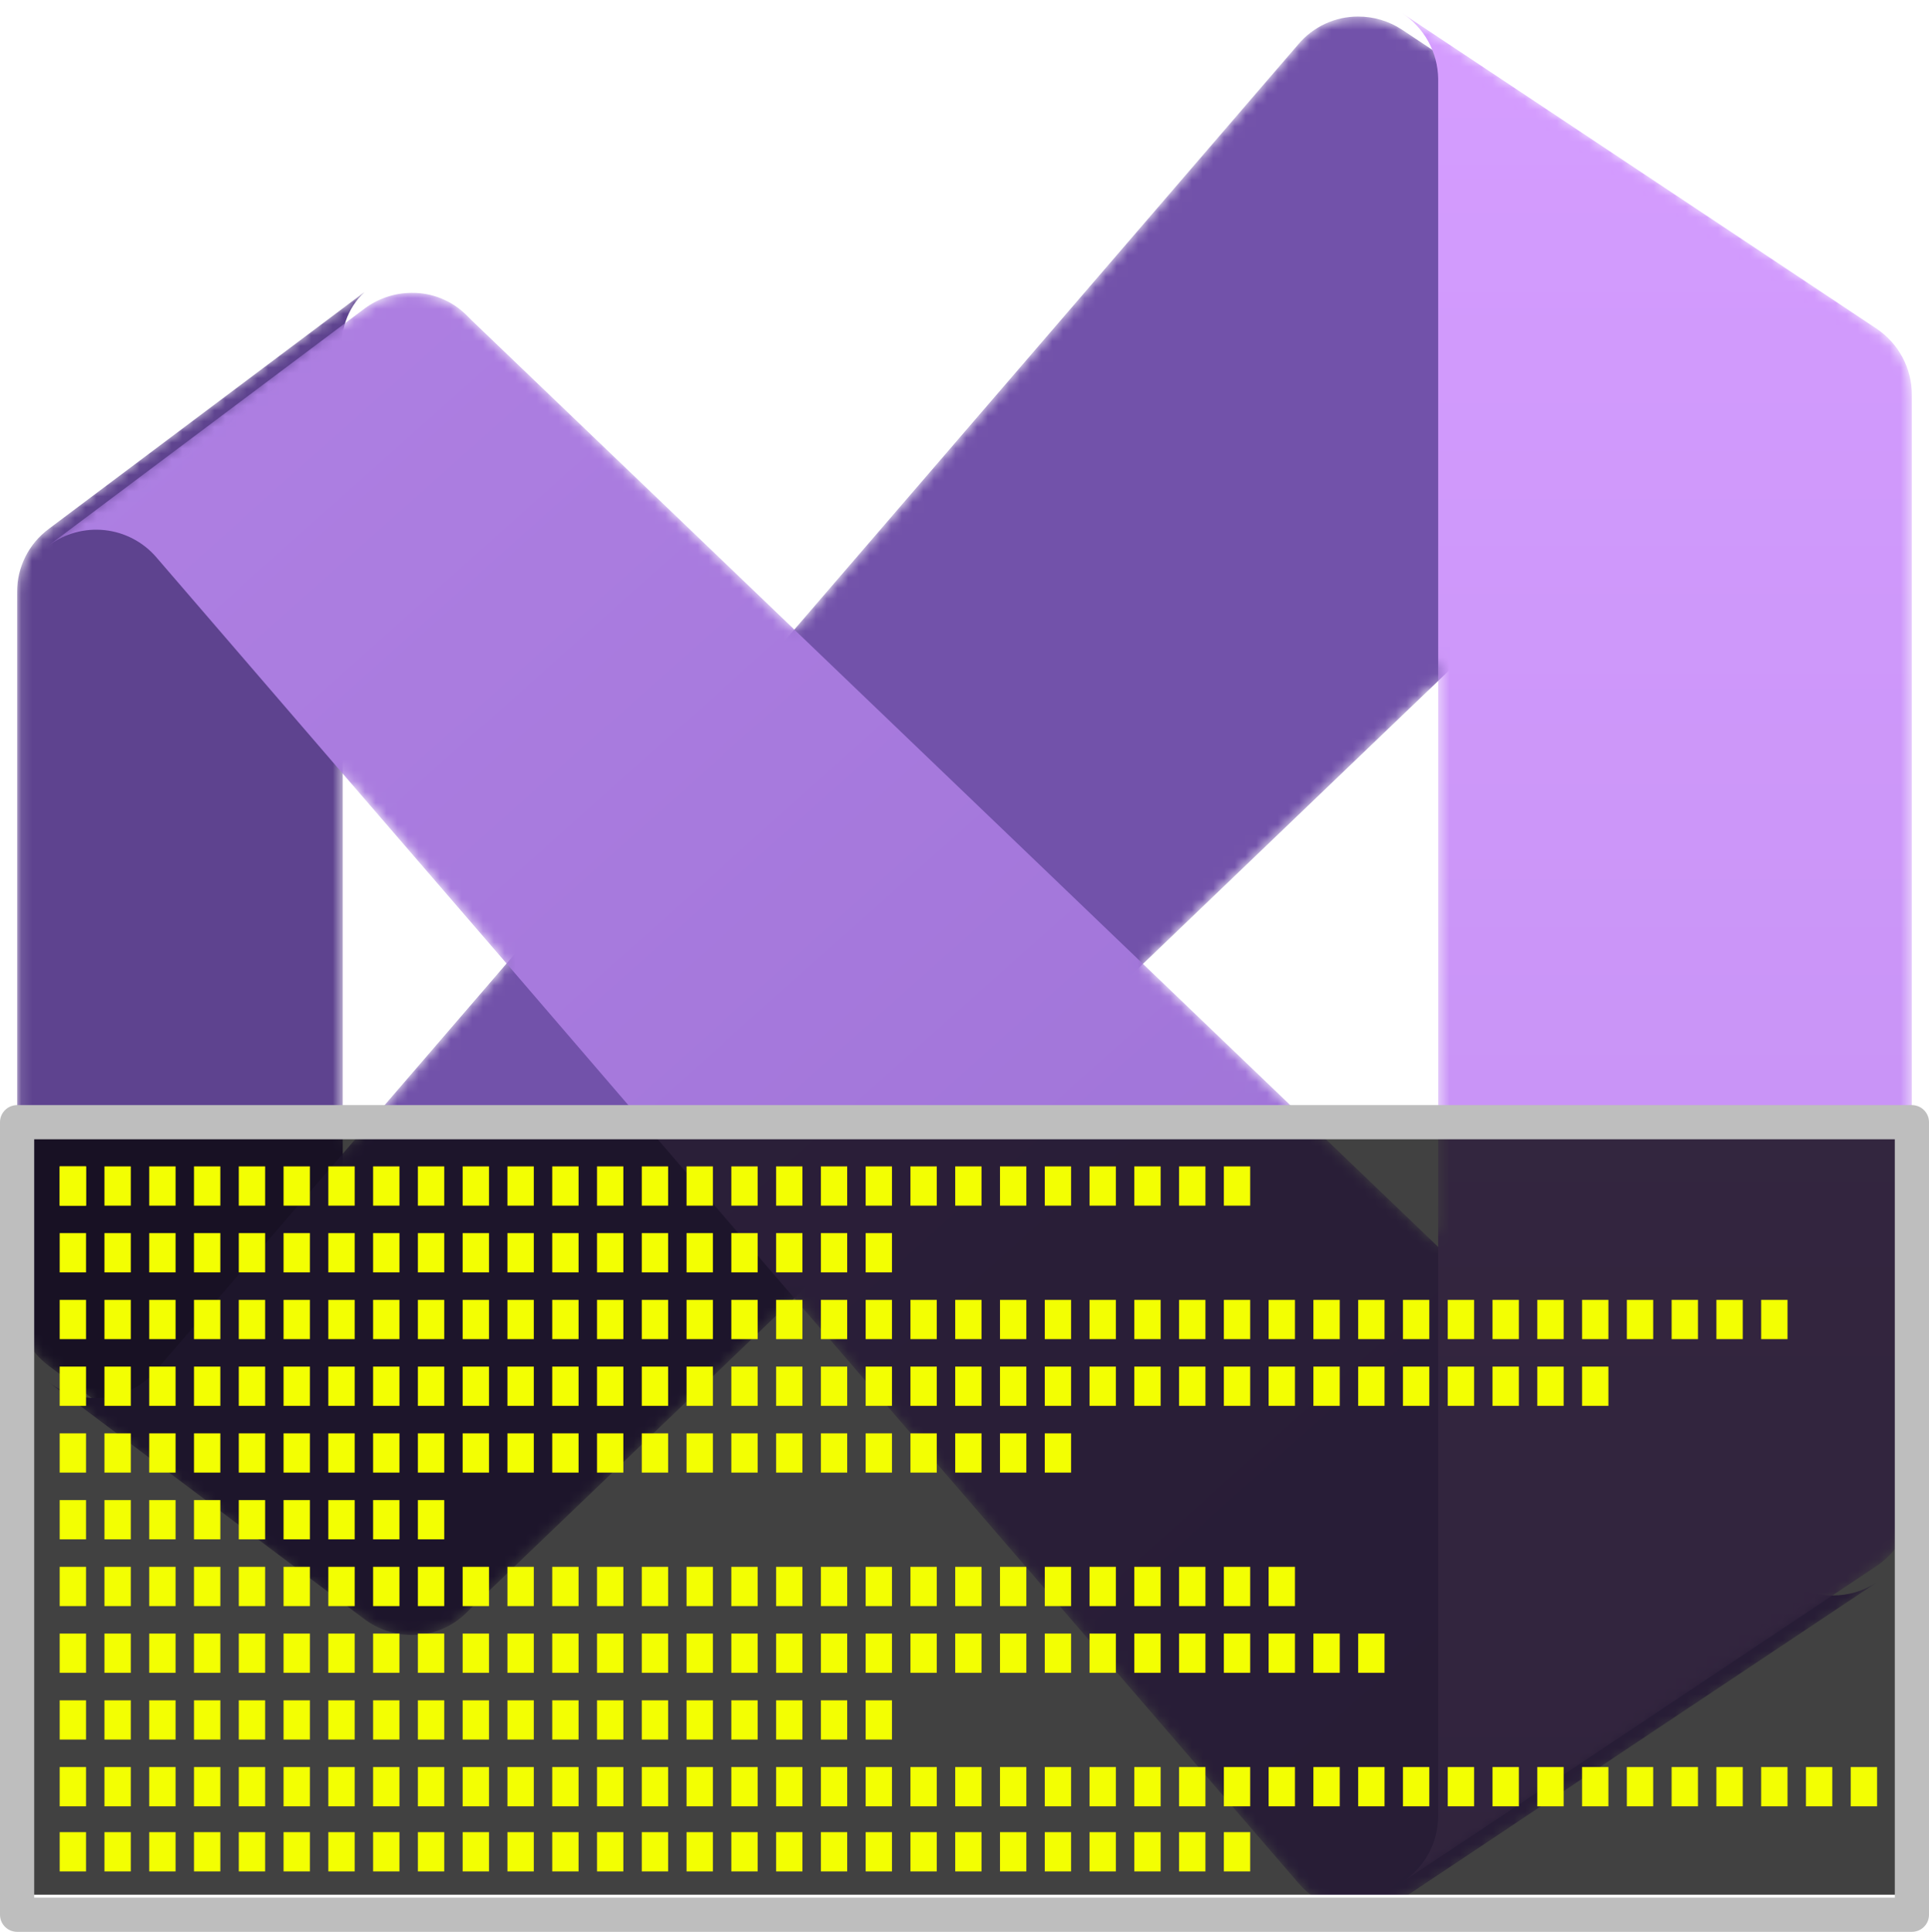 <?xml version="1.0" encoding="UTF-8" standalone="no"?>
<svg width="1128.336" height="1130.043" viewBox="0 0 1128.336 1130.043" fill="none" version="1.1" id="svg259" sodipodi:docname="VsDebugLogger-logo.svg" xml:space="preserve" inkscape:version="1.2.2 (732a01da63, 2022-12-09)" inkscape:export-filename="VsDebugLogger-logo.png" inkscape:export-xdpi="21.780746" inkscape:export-ydpi="21.780746" xmlns:inkscape="http://www.inkscape.org/namespaces/inkscape" xmlns:sodipodi="http://sodipodi.sourceforge.net/DTD/sodipodi-0.dtd" xmlns:xlink="http://www.w3.org/1999/xlink" xmlns="http://www.w3.org/2000/svg" xmlns:svg="http://www.w3.org/2000/svg"><sodipodi:namedview id="namedview261" pagecolor="#505050" bordercolor="#ffffff" borderopacity="1" inkscape:showpageshadow="0" inkscape:pageopacity="0" inkscape:pagecheckerboard="1" inkscape:deskcolor="#505050" showgrid="false" inkscape:zoom="0.61139896" inkscape:cx="232.25424" inkscape:cy="570.00424" inkscape:current-layer="svg259" /><g clip-path="url(#clip0)" id="vslogo" transform="matrix(6.281,0,0,6.281,-41.953,-51.953)" style="stroke-width:0.159"><path d="M 40.621,157.524 11.213,135.467 c -0.917,-0.681 -1.661,-1.569 -2.172,-2.59 -0.511,-1.022 -0.775,-2.149 -0.77,-3.291 V 63.414 C 8.267,62.272 8.53,61.145 9.041,60.123 9.552,59.102 10.296,58.214 11.213,57.533 L 40.621,35.476 c -0.79,0.742 -1.387,1.665 -1.739,2.69 -0.352,1.025 -0.449,2.12 -0.282,3.191 V 151.643 c -0.167,1.071 -0.07,2.166 0.282,3.191 0.352,1.025 0.949,1.948 1.739,2.69 z" fill="#5e438f" id="path141" style="stroke-width:0.025" mask="url(#mask1462)" clip-path="url(#clipPath1500)" /><path d="m 181.455,38.895 c -1.211,-0.796 -2.63,-1.218 -4.08,-1.213 -0.939,-0.008 -1.871,0.17 -2.742,0.523 -0.87,0.353 -1.662,0.874 -2.331,1.534 l -0.513,0.516 -31.25,29.962 -27.422,26.284 -32.463,31.137 -30.034,28.784 -0.515,0.516 c -0.668,0.66 -1.46,1.182 -2.331,1.536 -0.871,0.353 -1.803,0.531 -2.742,0.523 -1.591,-0.003 -3.138,-0.519 -4.411,-1.472 L 11.213,135.467 c 1.494,1.122 3.36,1.633 5.217,1.428 1.857,-0.205 3.567,-1.11 4.78,-2.531 L 37.681,115.249 53.855,96.464 80.654,65.364 127.6,10.844 c 0.682,-0.807 1.532,-1.456 2.491,-1.9 0.958,-0.444 2.003,-0.674 3.059,-0.672 1.45,-0.005 2.869,0.417 4.081,1.213 z" fill="url(#paint0_linear)" id="path143" style="fill:url(#paint0_linear);stroke-width:0.004;filter:url(#filter0_dd)" mask="url(#mask1450)" clip-path="url(#clipPath1494)" /><path d="m 181.455,154.105 -44.114,29.411 c -1.5,0.98 -3.304,1.385 -5.08,1.142 -1.776,-0.243 -3.404,-1.118 -4.586,-2.466 L 80.654,127.637 53.855,96.464 37.681,77.716 21.21,58.598 c -1.224,-1.407 -2.935,-2.298 -4.79,-2.496 -1.854,-0.197 -3.715,0.314 -5.208,1.431 L 40.621,35.476 c 1.274,-0.953 2.821,-1.469 4.411,-1.472 0.94,-0.008 1.871,0.17 2.742,0.523 0.871,0.353 1.663,0.875 2.331,1.536 l 0.515,0.515 30.034,28.785 32.463,31.136 27.461,26.323 31.211,29.923 0.513,0.516 c 0.669,0.659 1.461,1.18 2.331,1.533 0.871,0.353 1.803,0.531 2.742,0.523 1.45,0.005 2.869,-0.417 4.08,-1.213 z" fill="url(#paint1_linear)" id="path147" style="fill:url(#paint1_linear);stroke-width:0.004;filter:url(#filter1_dd)" mask="url(#mask1438)" clip-path="url(#clipPath1488)" /><path d="M 184.729,45.032 V 147.967 c 10e-4,1.214 -0.297,2.408 -0.868,3.479 -0.571,1.07 -1.397,1.984 -2.405,2.659 l -44.115,29.41 c 1.009,-0.675 1.835,-1.589 2.405,-2.66 0.571,-1.071 0.869,-2.266 0.868,-3.48 V 15.624 c -0.016,-1.222 -0.333,-2.422 -0.923,-3.493 -0.59,-1.071 -1.435,-1.98 -2.46,-2.647 l 44.225,29.41 c 1.005,0.678 1.829,1.591 2.4,2.662 0.57,1.07 0.87,2.263 0.873,3.476 z" fill="url(#paint2_linear)" id="path151" style="fill:url(#paint2_linear);stroke-width:0.004;filter:url(#filter2_dd)" mask="url(#mask1426)" clip-path="url(#clipPath1482)" /></g><defs id="defs257"><filter id="filter0_dd" x="6.032" y="4.386" width="180.604" height="161.087" filterUnits="userSpaceOnUse" color-interpolation-filters="sRGB"><feFlood flood-opacity="0" result="BackgroundImageFix" id="feFlood161" /><feColorMatrix in="SourceAlpha" type="matrix" values="0 0 0 0 0 0 0 0 0 0 0 0 0 0 0 0 0 0 127 0" result="hardAlpha" id="feColorMatrix163" /><feOffset dy="0.246" id="feOffset165" /><feGaussianBlur stdDeviation="0.246" id="feGaussianBlur167" /><feColorMatrix type="matrix" values="0 0 0 0 0 0 0 0 0 0 0 0 0 0 0 0 0 0 0.24 0" id="feColorMatrix169" /><feBlend mode="normal" in2="BackgroundImageFix" result="effect1_dropShadow" id="feBlend171" /><feColorMatrix in="SourceAlpha" type="matrix" values="0 0 0 0 0 0 0 0 0 0 0 0 0 0 0 0 0 0 127 0" result="hardAlpha" id="feColorMatrix173" /><feOffset dy="1.295" id="feOffset175" /><feGaussianBlur stdDeviation="2.59" id="feGaussianBlur177" /><feColorMatrix type="matrix" values="0 0 0 0 0 0 0 0 0 0 0 0 0 0 0 0 0 0 0.22 0" id="feColorMatrix179" /><feBlend mode="normal" in2="effect1_dropShadow" result="effect2_dropShadow" id="feBlend181" /><feBlend mode="normal" in="SourceGraphic" in2="effect2_dropShadow" result="shape" id="feBlend183" /></filter><filter id="filter1_dd" x="6.032" y="30.118" width="180.604" height="161.085" filterUnits="userSpaceOnUse" color-interpolation-filters="sRGB"><feFlood flood-opacity="0" result="BackgroundImageFix" id="feFlood186" /><feColorMatrix in="SourceAlpha" type="matrix" values="0 0 0 0 0 0 0 0 0 0 0 0 0 0 0 0 0 0 127 0" result="hardAlpha" id="feColorMatrix188" /><feOffset dy="0.246" id="feOffset190" /><feGaussianBlur stdDeviation="0.246" id="feGaussianBlur192" /><feColorMatrix type="matrix" values="0 0 0 0 0 0 0 0 0 0 0 0 0 0 0 0 0 0 0.24 0" id="feColorMatrix194" /><feBlend mode="normal" in2="BackgroundImageFix" result="effect1_dropShadow" id="feBlend196" /><feColorMatrix in="SourceAlpha" type="matrix" values="0 0 0 0 0 0 0 0 0 0 0 0 0 0 0 0 0 0 127 0" result="hardAlpha" id="feColorMatrix198" /><feOffset dy="1.295" id="feOffset200" /><feGaussianBlur stdDeviation="2.59" id="feGaussianBlur202" /><feColorMatrix type="matrix" values="0 0 0 0 0 0 0 0 0 0 0 0 0 0 0 0 0 0 0.22 0" id="feColorMatrix204" /><feBlend mode="normal" in2="effect1_dropShadow" result="effect2_dropShadow" id="feBlend206" /><feBlend mode="normal" in="SourceGraphic" in2="effect2_dropShadow" result="shape" id="feBlend208" /></filter><filter id="filter2_dd" x="121.688" y="-6.059" width="78.583" height="205.117" filterUnits="userSpaceOnUse" color-interpolation-filters="sRGB"><feFlood flood-opacity="0" result="BackgroundImageFix" id="feFlood211" /><feColorMatrix in="SourceAlpha" type="matrix" values="0 0 0 0 0 0 0 0 0 0 0 0 0 0 0 0 0 0 127 0" result="hardAlpha" id="feColorMatrix213" /><feOffset id="feOffset215" /><feGaussianBlur stdDeviation="0.13" id="feGaussianBlur217" /><feColorMatrix type="matrix" values="0 0 0 0 0 0 0 0 0 0 0 0 0 0 0 0 0 0 0.24 0" id="feColorMatrix219" /><feBlend mode="normal" in2="BackgroundImageFix" result="effect1_dropShadow" id="feBlend221" /><feColorMatrix in="SourceAlpha" type="matrix" values="0 0 0 0 0 0 0 0 0 0 0 0 0 0 0 0 0 0 127 0" result="hardAlpha" id="feColorMatrix223" /><feOffset id="feOffset225" /><feGaussianBlur stdDeviation="7.771" id="feGaussianBlur227" /><feColorMatrix type="matrix" values="0 0 0 0 0 0 0 0 0 0 0 0 0 0 0 0 0 0 0.3 0" id="feColorMatrix229" /><feBlend mode="normal" in2="effect1_dropShadow" result="effect2_dropShadow" id="feBlend231" /><feBlend mode="normal" in="SourceGraphic" in2="effect2_dropShadow" result="shape" id="feBlend233" /></filter><linearGradient id="paint0_linear" x1="151.642" y1="8.271" x2="20.614" y2="140.148" gradientUnits="userSpaceOnUse"><stop stop-color="#7252AA" id="stop236" /><stop offset="1" stop-color="#7252AA" id="stop238" /></linearGradient><linearGradient id="paint1_linear" x1="24.815" y1="40.437" x2="147.966" y2="178.293" gradientUnits="userSpaceOnUse"><stop stop-color="#AE7FE2" id="stop241" /><stop offset="1" stop-color="#9A70D4" id="stop243" /></linearGradient><linearGradient id="paint2_linear" x1="160.457" y1="5.936" x2="160.457" y2="183.367" gradientUnits="userSpaceOnUse"><stop stop-color="#D59DFF" id="stop246" /><stop offset="1" stop-color="#C18EF1" id="stop248" /></linearGradient><clipPath id="clip0"><rect width="176.457" height="176.457" fill="#ffffff" transform="translate(8.271,8.271)" id="rect251" x="0" y="0" /></clipPath><mask maskUnits="userSpaceOnUse" id="mask1426"><g id="g1436" style="stroke-width:1"><path d="M 40.621,157.524 11.213,135.467 c -0.917,-0.681 -1.661,-1.568 -2.172,-2.59 -0.511,-1.022 -0.775,-2.149 -0.77,-3.291 V 63.414 C 8.267,62.272 8.53,61.145 9.041,60.123 9.552,59.102 10.296,58.215 11.213,57.533 L 40.621,35.476 c -0.79,0.742 -1.387,1.665 -1.739,2.69 -0.352,1.025 -0.449,2.12 -0.282,3.191 V 151.643 c -0.167,1.071 -0.07,2.166 0.282,3.191 0.352,1.025 0.949,1.948 1.739,2.69 z" fill="#ffffff" id="path1428" style="stroke-width:0.159" /><path d="m 181.456,38.895 c -1.212,-0.796 -2.631,-1.218 -4.081,-1.213 -0.939,-0.008 -1.871,0.17 -2.741,0.523 -0.871,0.353 -1.663,0.874 -2.332,1.534 l -0.513,0.516 -58.672,56.246 -32.462,31.137 -30.034,28.784 -0.515,0.516 c -0.668,0.66 -1.46,1.182 -2.331,1.536 -0.871,0.353 -1.803,0.531 -2.742,0.523 -1.591,-0.003 -3.138,-0.519 -4.411,-1.472 L 11.213,135.467 c 1.494,1.122 3.36,1.633 5.217,1.428 1.857,-0.205 3.567,-1.11 4.78,-2.531 L 53.855,96.464 80.655,65.364 127.601,10.844 c 0.681,-0.807 1.531,-1.456 2.49,-1.9 0.959,-0.444 2.003,-0.674 3.06,-0.672 1.45,-0.005 2.869,0.417 4.08,1.213 z" fill="#ffffff" id="path1430" style="stroke-width:0.159" /><path d="m 181.456,154.105 -44.114,29.41 c -1.501,0.98 -3.305,1.386 -5.081,1.143 -1.775,-0.243 -3.404,-1.119 -4.586,-2.466 L 80.655,127.637 53.855,96.464 21.211,58.597 c -1.224,-1.407 -2.935,-2.298 -4.79,-2.495 -1.854,-0.197 -3.715,0.314 -5.208,1.431 L 40.621,35.476 c 1.274,-0.953 2.821,-1.469 4.411,-1.472 0.94,-0.008 1.871,0.17 2.742,0.523 0.871,0.353 1.663,0.876 2.331,1.536 l 0.515,0.516 30.034,28.785 32.462,31.136 58.672,56.246 0.513,0.515 c 0.669,0.66 1.461,1.181 2.332,1.534 0.87,0.353 1.802,0.531 2.741,0.523 1.45,0.005 2.869,-0.417 4.081,-1.213 z" fill="#ffffff" id="path1432" style="stroke-width:0.159" /><path d="M 184.729,45.032 V 147.968 c 10e-4,1.213 -0.297,2.408 -0.868,3.478 -0.571,1.071 -1.397,1.984 -2.405,2.659 l -44.114,29.41 c 1.008,-0.675 1.834,-1.589 2.405,-2.66 0.57,-1.071 0.868,-2.266 0.867,-3.48 V 15.625 c -0.016,-1.223 -0.333,-2.422 -0.923,-3.493 -0.59,-1.071 -1.435,-1.98 -2.46,-2.647 l 44.225,29.41 c 1.005,0.678 1.83,1.591 2.4,2.661 0.571,1.07 0.87,2.263 0.873,3.476 z" fill="#ffffff" id="path1434" style="stroke-width:0.159" /></g></mask><mask maskUnits="userSpaceOnUse" id="mask1438"><g id="g1448" style="stroke-width:1"><path d="M 40.621,157.524 11.213,135.467 c -0.917,-0.681 -1.661,-1.568 -2.172,-2.59 -0.511,-1.022 -0.775,-2.149 -0.77,-3.291 V 63.414 C 8.267,62.272 8.53,61.145 9.041,60.123 9.552,59.102 10.296,58.215 11.213,57.533 L 40.621,35.476 c -0.79,0.742 -1.387,1.665 -1.739,2.69 -0.352,1.025 -0.449,2.12 -0.282,3.191 V 151.643 c -0.167,1.071 -0.07,2.166 0.282,3.191 0.352,1.025 0.949,1.948 1.739,2.69 z" fill="#ffffff" id="path1440" style="stroke-width:0.159" /><path d="m 181.456,38.895 c -1.212,-0.796 -2.631,-1.218 -4.081,-1.213 -0.939,-0.008 -1.871,0.17 -2.741,0.523 -0.871,0.353 -1.663,0.874 -2.332,1.534 l -0.513,0.516 -58.672,56.246 -32.462,31.137 -30.034,28.784 -0.515,0.516 c -0.668,0.66 -1.46,1.182 -2.331,1.536 -0.871,0.353 -1.803,0.531 -2.742,0.523 -1.591,-0.003 -3.138,-0.519 -4.411,-1.472 L 11.213,135.467 c 1.494,1.122 3.36,1.633 5.217,1.428 1.857,-0.205 3.567,-1.11 4.78,-2.531 L 53.855,96.464 80.655,65.364 127.601,10.844 c 0.681,-0.807 1.531,-1.456 2.49,-1.9 0.959,-0.444 2.003,-0.674 3.06,-0.672 1.45,-0.005 2.869,0.417 4.08,1.213 z" fill="#ffffff" id="path1442" style="stroke-width:0.159" /><path d="m 181.456,154.105 -44.114,29.41 c -1.501,0.98 -3.305,1.386 -5.081,1.143 -1.775,-0.243 -3.404,-1.119 -4.586,-2.466 L 80.655,127.637 53.855,96.464 21.211,58.597 c -1.224,-1.407 -2.935,-2.298 -4.79,-2.495 -1.854,-0.197 -3.715,0.314 -5.208,1.431 L 40.621,35.476 c 1.274,-0.953 2.821,-1.469 4.411,-1.472 0.94,-0.008 1.871,0.17 2.742,0.523 0.871,0.353 1.663,0.876 2.331,1.536 l 0.515,0.516 30.034,28.785 32.462,31.136 58.672,56.246 0.513,0.515 c 0.669,0.66 1.461,1.181 2.332,1.534 0.87,0.353 1.802,0.531 2.741,0.523 1.45,0.005 2.869,-0.417 4.081,-1.213 z" fill="#ffffff" id="path1444" style="stroke-width:0.159" /><path d="M 184.729,45.032 V 147.968 c 10e-4,1.213 -0.297,2.408 -0.868,3.478 -0.571,1.071 -1.397,1.984 -2.405,2.659 l -44.114,29.41 c 1.008,-0.675 1.834,-1.589 2.405,-2.66 0.57,-1.071 0.868,-2.266 0.867,-3.48 V 15.625 c -0.016,-1.223 -0.333,-2.422 -0.923,-3.493 -0.59,-1.071 -1.435,-1.98 -2.46,-2.647 l 44.225,29.41 c 1.005,0.678 1.83,1.591 2.4,2.661 0.571,1.07 0.87,2.263 0.873,3.476 z" fill="#ffffff" id="path1446" style="stroke-width:0.159" /></g></mask><mask maskUnits="userSpaceOnUse" id="mask1450"><g id="g1460" style="stroke-width:1"><path d="M 40.621,157.524 11.213,135.467 c -0.917,-0.681 -1.661,-1.568 -2.172,-2.59 -0.511,-1.022 -0.775,-2.149 -0.77,-3.291 V 63.414 C 8.267,62.272 8.53,61.145 9.041,60.123 9.552,59.102 10.296,58.215 11.213,57.533 L 40.621,35.476 c -0.79,0.742 -1.387,1.665 -1.739,2.69 -0.352,1.025 -0.449,2.12 -0.282,3.191 V 151.643 c -0.167,1.071 -0.07,2.166 0.282,3.191 0.352,1.025 0.949,1.948 1.739,2.69 z" fill="#ffffff" id="path1452" style="stroke-width:0.159" /><path d="m 181.456,38.895 c -1.212,-0.796 -2.631,-1.218 -4.081,-1.213 -0.939,-0.008 -1.871,0.17 -2.741,0.523 -0.871,0.353 -1.663,0.874 -2.332,1.534 l -0.513,0.516 -58.672,56.246 -32.462,31.137 -30.034,28.784 -0.515,0.516 c -0.668,0.66 -1.46,1.182 -2.331,1.536 -0.871,0.353 -1.803,0.531 -2.742,0.523 -1.591,-0.003 -3.138,-0.519 -4.411,-1.472 L 11.213,135.467 c 1.494,1.122 3.36,1.633 5.217,1.428 1.857,-0.205 3.567,-1.11 4.78,-2.531 L 53.855,96.464 80.655,65.364 127.601,10.844 c 0.681,-0.807 1.531,-1.456 2.49,-1.9 0.959,-0.444 2.003,-0.674 3.06,-0.672 1.45,-0.005 2.869,0.417 4.08,1.213 z" fill="#ffffff" id="path1454" style="stroke-width:0.159" /><path d="m 181.456,154.105 -44.114,29.41 c -1.501,0.98 -3.305,1.386 -5.081,1.143 -1.775,-0.243 -3.404,-1.119 -4.586,-2.466 L 80.655,127.637 53.855,96.464 21.211,58.597 c -1.224,-1.407 -2.935,-2.298 -4.79,-2.495 -1.854,-0.197 -3.715,0.314 -5.208,1.431 L 40.621,35.476 c 1.274,-0.953 2.821,-1.469 4.411,-1.472 0.94,-0.008 1.871,0.17 2.742,0.523 0.871,0.353 1.663,0.876 2.331,1.536 l 0.515,0.516 30.034,28.785 32.462,31.136 58.672,56.246 0.513,0.515 c 0.669,0.66 1.461,1.181 2.332,1.534 0.87,0.353 1.802,0.531 2.741,0.523 1.45,0.005 2.869,-0.417 4.081,-1.213 z" fill="#ffffff" id="path1456" style="stroke-width:0.159" /><path d="M 184.729,45.032 V 147.968 c 10e-4,1.213 -0.297,2.408 -0.868,3.478 -0.571,1.071 -1.397,1.984 -2.405,2.659 l -44.114,29.41 c 1.008,-0.675 1.834,-1.589 2.405,-2.66 0.57,-1.071 0.868,-2.266 0.867,-3.48 V 15.625 c -0.016,-1.223 -0.333,-2.422 -0.923,-3.493 -0.59,-1.071 -1.435,-1.98 -2.46,-2.647 l 44.225,29.41 c 1.005,0.678 1.83,1.591 2.4,2.661 0.571,1.07 0.87,2.263 0.873,3.476 z" fill="#ffffff" id="path1458" style="stroke-width:0.159" /></g></mask><mask maskUnits="userSpaceOnUse" id="mask1462"><g id="g1472" style="stroke-width:1"><path d="M 40.621,157.524 11.213,135.467 c -0.917,-0.681 -1.661,-1.568 -2.172,-2.59 -0.511,-1.022 -0.775,-2.149 -0.77,-3.291 V 63.414 C 8.267,62.272 8.53,61.145 9.041,60.123 9.552,59.102 10.296,58.215 11.213,57.533 L 40.621,35.476 c -0.79,0.742 -1.387,1.665 -1.739,2.69 -0.352,1.025 -0.449,2.12 -0.282,3.191 V 151.643 c -0.167,1.071 -0.07,2.166 0.282,3.191 0.352,1.025 0.949,1.948 1.739,2.69 z" fill="#ffffff" id="path1464" style="stroke-width:0.159" /><path d="m 181.456,38.895 c -1.212,-0.796 -2.631,-1.218 -4.081,-1.213 -0.939,-0.008 -1.871,0.17 -2.741,0.523 -0.871,0.353 -1.663,0.874 -2.332,1.534 l -0.513,0.516 -58.672,56.246 -32.462,31.137 -30.034,28.784 -0.515,0.516 c -0.668,0.66 -1.46,1.182 -2.331,1.536 -0.871,0.353 -1.803,0.531 -2.742,0.523 -1.591,-0.003 -3.138,-0.519 -4.411,-1.472 L 11.213,135.467 c 1.494,1.122 3.36,1.633 5.217,1.428 1.857,-0.205 3.567,-1.11 4.78,-2.531 L 53.855,96.464 80.655,65.364 127.601,10.844 c 0.681,-0.807 1.531,-1.456 2.49,-1.9 0.959,-0.444 2.003,-0.674 3.06,-0.672 1.45,-0.005 2.869,0.417 4.08,1.213 z" fill="#ffffff" id="path1466" style="stroke-width:0.159" /><path d="m 181.456,154.105 -44.114,29.41 c -1.501,0.98 -3.305,1.386 -5.081,1.143 -1.775,-0.243 -3.404,-1.119 -4.586,-2.466 L 80.655,127.637 53.855,96.464 21.211,58.597 c -1.224,-1.407 -2.935,-2.298 -4.79,-2.495 -1.854,-0.197 -3.715,0.314 -5.208,1.431 L 40.621,35.476 c 1.274,-0.953 2.821,-1.469 4.411,-1.472 0.94,-0.008 1.871,0.17 2.742,0.523 0.871,0.353 1.663,0.876 2.331,1.536 l 0.515,0.516 30.034,28.785 32.462,31.136 58.672,56.246 0.513,0.515 c 0.669,0.66 1.461,1.181 2.332,1.534 0.87,0.353 1.802,0.531 2.741,0.523 1.45,0.005 2.869,-0.417 4.081,-1.213 z" fill="#ffffff" id="path1468" style="stroke-width:0.159" /><path d="M 184.729,45.032 V 147.968 c 10e-4,1.213 -0.297,2.408 -0.868,3.478 -0.571,1.071 -1.397,1.984 -2.405,2.659 l -44.114,29.41 c 1.008,-0.675 1.834,-1.589 2.405,-2.66 0.57,-1.071 0.868,-2.266 0.867,-3.48 V 15.625 c -0.016,-1.223 -0.333,-2.422 -0.923,-3.493 -0.59,-1.071 -1.435,-1.98 -2.46,-2.647 l 44.225,29.41 c 1.005,0.678 1.83,1.591 2.4,2.661 0.571,1.07 0.87,2.263 0.873,3.476 z" fill="#ffffff" id="path1470" style="stroke-width:0.159" /></g></mask><clipPath clipPathUnits="userSpaceOnUse" id="clipPath1482"><g id="g1486" style="stroke-width:1"><rect width="176.457" height="176.457" fill="#ffffff" id="rect1484" x="8.271" y="8.271" style="stroke-width:0.159" /></g></clipPath><clipPath clipPathUnits="userSpaceOnUse" id="clipPath1488"><g id="g1492" style="stroke-width:1"><rect width="176.457" height="176.457" fill="#ffffff" id="rect1490" x="8.271" y="8.271" style="stroke-width:0.159" /></g></clipPath><clipPath clipPathUnits="userSpaceOnUse" id="clipPath1494"><g id="g1498" style="stroke-width:1"><rect width="176.457" height="176.457" fill="#ffffff" id="rect1496" x="8.271" y="8.271" style="stroke-width:0.159" /></g></clipPath><clipPath clipPathUnits="userSpaceOnUse" id="clipPath1500"><g id="g1504" style="stroke-width:1"><rect width="176.457" height="176.457" fill="#ffffff" id="rect1502" x="8.271" y="8.271" style="stroke-width:0.159" /></g></clipPath></defs><rect style="fill:#000000;fill-opacity:0.745;stroke:none;stroke-width:20;stroke-linecap:round;stroke-linejoin:round;stroke-miterlimit:0;stroke-dasharray:none;stroke-opacity:1;stop-color:#000000" id="background" width="1108.336" height="453.053" x="10" y="655.28" /><rect style="fill:none;fill-opacity:0.765;stroke:#bebebe;stroke-width:20;stroke-linecap:round;stroke-linejoin:round;stroke-miterlimit:0;stroke-dasharray:none;stroke-opacity:1;stop-color:#000000" id="frame" width="1108.336" height="463.606" x="10" y="656.436" /><rect style="fill:#f3ff02;fill-opacity:1;stroke:none;stroke-width:20;stroke-linecap:round;stroke-linejoin:round;stroke-miterlimit:0;stroke-dasharray:none;stroke-opacity:1;stop-color:#000000" id="rect536-2-6" width="15.407" height="22.965" x="34.91" y="682.288" inkscape:tile-cx="53.778998" inkscape:tile-cy="633.2051" inkscape:tile-w="15.406524" inkscape:tile-h="22.964936" inkscape:tile-x0="46.075735" inkscape:tile-y0="621.72264" /><g id="clones"><use x="0" y="0" inkscape:tiled-clone-of="#use2113" xlink:href="#use2113" id="use2513" /><use x="0" y="0" inkscape:tiled-clone-of="#use2113" xlink:href="#use2113" transform="translate(26.191)" id="use2515" /><use x="0" y="0" inkscape:tiled-clone-of="#use2113" xlink:href="#use2113" transform="translate(52.382)" id="use2517" /><use x="0" y="0" inkscape:tiled-clone-of="#use2113" xlink:href="#use2113" transform="translate(78.573)" id="use2519" /><use x="0" y="0" inkscape:tiled-clone-of="#use2113" xlink:href="#use2113" transform="translate(104.764)" id="use2521" /><use x="0" y="0" inkscape:tiled-clone-of="#use2113" xlink:href="#use2113" transform="translate(130.955)" id="use2523" /><use x="0" y="0" inkscape:tiled-clone-of="#use2113" xlink:href="#use2113" transform="translate(157.147)" id="use2525" /><use x="0" y="0" inkscape:tiled-clone-of="#use2113" xlink:href="#use2113" transform="translate(183.338)" id="use2527" /><use x="0" y="0" inkscape:tiled-clone-of="#use2113" xlink:href="#use2113" transform="translate(209.529)" id="use2529" /><use x="0" y="0" inkscape:tiled-clone-of="#use2113" xlink:href="#use2113" transform="translate(235.72)" id="use2531" /><use x="0" y="0" inkscape:tiled-clone-of="#use2113" xlink:href="#use2113" transform="translate(261.911)" id="use2533" /><use x="0" y="0" inkscape:tiled-clone-of="#use2113" xlink:href="#use2113" transform="translate(288.102)" id="use2535" /><use x="0" y="0" inkscape:tiled-clone-of="#use2113" xlink:href="#use2113" transform="translate(314.293)" id="use2537" /><use x="0" y="0" inkscape:tiled-clone-of="#use2113" xlink:href="#use2113" transform="translate(340.484)" id="use2539" /><use x="0" y="0" inkscape:tiled-clone-of="#use2113" xlink:href="#use2113" transform="translate(366.675)" id="use2541" /><use x="0" y="0" inkscape:tiled-clone-of="#use2113" xlink:href="#use2113" transform="translate(392.866)" id="use2543" /><use x="0" y="0" inkscape:tiled-clone-of="#use2113" xlink:href="#use2113" transform="translate(419.057)" id="use2545" /><use x="0" y="0" inkscape:tiled-clone-of="#use2113" xlink:href="#use2113" transform="translate(445.249)" id="use2547" /><use x="0" y="0" inkscape:tiled-clone-of="#use2113" xlink:href="#use2113" transform="translate(471.44)" id="use2549" /><use x="0" y="0" inkscape:tiled-clone-of="#use2113" xlink:href="#use2113" transform="translate(497.631)" id="use2551" /><use x="0" y="0" inkscape:tiled-clone-of="#rect536-2-6" xlink:href="#rect536-2-6" id="use2530" style="fill:#f3ff02;fill-opacity:1" /><use x="0" y="0" inkscape:tiled-clone-of="#rect536-2-6" xlink:href="#rect536-2-6" transform="translate(4.0512677e-7,39.04)" id="use2532" style="fill:#f3ff02;fill-opacity:1" /><use x="0" y="0" inkscape:tiled-clone-of="#rect536-2-6" xlink:href="#rect536-2-6" transform="translate(4.0512677e-7,78.081)" id="use2534" style="fill:#f3ff02;fill-opacity:1" /><use x="0" y="0" inkscape:tiled-clone-of="#rect536-2-6" xlink:href="#rect536-2-6" transform="translate(4.0512677e-7,117.121)" id="use2536" style="fill:#f3ff02;fill-opacity:1" /><use x="0" y="0" inkscape:tiled-clone-of="#rect536-2-6" xlink:href="#rect536-2-6" transform="translate(4.0512677e-7,156.162)" id="use2538" style="fill:#f3ff02;fill-opacity:1" /><use x="0" y="0" inkscape:tiled-clone-of="#rect536-2-6" xlink:href="#rect536-2-6" transform="translate(4.0512677e-7,195.202)" id="use2540" style="fill:#f3ff02;fill-opacity:1" /><use x="0" y="0" inkscape:tiled-clone-of="#rect536-2-6" xlink:href="#rect536-2-6" transform="translate(4.0512677e-7,234.242)" id="use2542" style="fill:#f3ff02;fill-opacity:1" /><use x="0" y="0" inkscape:tiled-clone-of="#rect536-2-6" xlink:href="#rect536-2-6" transform="translate(4.0512677e-7,273.283)" id="use2544" style="fill:#f3ff02;fill-opacity:1" /><use x="0" y="0" inkscape:tiled-clone-of="#rect536-2-6" xlink:href="#rect536-2-6" transform="translate(4.0512677e-7,312.323)" id="use2546" style="fill:#f3ff02;fill-opacity:1" /><use x="0" y="0" inkscape:tiled-clone-of="#rect536-2-6" xlink:href="#rect536-2-6" transform="translate(4.0512677e-7,351.364)" id="use2548" style="fill:#f3ff02;fill-opacity:1" /><use x="0" y="0" inkscape:tiled-clone-of="#rect536-2-6" xlink:href="#rect536-2-6" transform="translate(4.0512677e-7,389.444)" id="use2552" style="fill:#f3ff02;fill-opacity:1" /><use x="0" y="0" inkscape:tiled-clone-of="#rect536-2-6" xlink:href="#rect536-2-6" transform="translate(26.191)" id="use2558" style="fill:#f3ff02;fill-opacity:1" /><use x="0" y="0" inkscape:tiled-clone-of="#rect536-2-6" xlink:href="#rect536-2-6" transform="translate(26.191,39.04)" id="use2560" style="fill:#f3ff02;fill-opacity:1" /><use x="0" y="0" inkscape:tiled-clone-of="#rect536-2-6" xlink:href="#rect536-2-6" transform="translate(26.191,78.081)" id="use2562" style="fill:#f3ff02;fill-opacity:1" /><use x="0" y="0" inkscape:tiled-clone-of="#rect536-2-6" xlink:href="#rect536-2-6" transform="translate(26.191,117.121)" id="use2564" style="fill:#f3ff02;fill-opacity:1" /><use x="0" y="0" inkscape:tiled-clone-of="#rect536-2-6" xlink:href="#rect536-2-6" transform="translate(26.191,156.162)" id="use2566" style="fill:#f3ff02;fill-opacity:1" /><use x="0" y="0" inkscape:tiled-clone-of="#rect536-2-6" xlink:href="#rect536-2-6" transform="translate(26.191,195.202)" id="use2568" style="fill:#f3ff02;fill-opacity:1" /><use x="0" y="0" inkscape:tiled-clone-of="#rect536-2-6" xlink:href="#rect536-2-6" transform="translate(26.191,234.242)" id="use2570" style="fill:#f3ff02;fill-opacity:1" /><use x="0" y="0" inkscape:tiled-clone-of="#rect536-2-6" xlink:href="#rect536-2-6" transform="translate(26.191,273.283)" id="use2572" style="fill:#f3ff02;fill-opacity:1" /><use x="0" y="0" inkscape:tiled-clone-of="#rect536-2-6" xlink:href="#rect536-2-6" transform="translate(26.191,312.323)" id="use2574" style="fill:#f3ff02;fill-opacity:1" /><use x="0" y="0" inkscape:tiled-clone-of="#rect536-2-6" xlink:href="#rect536-2-6" transform="translate(26.191,351.364)" id="use2576" style="fill:#f3ff02;fill-opacity:1" /><use x="0" y="0" inkscape:tiled-clone-of="#rect536-2-6" xlink:href="#rect536-2-6" transform="translate(26.191,389.444)" id="use2580" style="fill:#f3ff02;fill-opacity:1" /><use x="0" y="0" inkscape:tiled-clone-of="#rect536-2-6" xlink:href="#rect536-2-6" transform="translate(52.382)" id="use2586" style="fill:#f3ff02;fill-opacity:1" /><use x="0" y="0" inkscape:tiled-clone-of="#rect536-2-6" xlink:href="#rect536-2-6" transform="translate(52.382,39.04)" id="use2588" style="fill:#f3ff02;fill-opacity:1" /><use x="0" y="0" inkscape:tiled-clone-of="#rect536-2-6" xlink:href="#rect536-2-6" transform="translate(52.382,78.081)" id="use2590" style="fill:#f3ff02;fill-opacity:1" /><use x="0" y="0" inkscape:tiled-clone-of="#rect536-2-6" xlink:href="#rect536-2-6" transform="translate(52.382,117.121)" id="use2592" style="fill:#f3ff02;fill-opacity:1" /><use x="0" y="0" inkscape:tiled-clone-of="#rect536-2-6" xlink:href="#rect536-2-6" transform="translate(52.382,156.162)" id="use2594" style="fill:#f3ff02;fill-opacity:1" /><use x="0" y="0" inkscape:tiled-clone-of="#rect536-2-6" xlink:href="#rect536-2-6" transform="translate(52.382,195.202)" id="use2596" style="fill:#f3ff02;fill-opacity:1" /><use x="0" y="0" inkscape:tiled-clone-of="#rect536-2-6" xlink:href="#rect536-2-6" transform="translate(52.382,234.242)" id="use2598" style="fill:#f3ff02;fill-opacity:1" /><use x="0" y="0" inkscape:tiled-clone-of="#rect536-2-6" xlink:href="#rect536-2-6" transform="translate(52.382,273.283)" id="use2600" style="fill:#f3ff02;fill-opacity:1" /><use x="0" y="0" inkscape:tiled-clone-of="#rect536-2-6" xlink:href="#rect536-2-6" transform="translate(52.382,312.323)" id="use2602" style="fill:#f3ff02;fill-opacity:1" /><use x="0" y="0" inkscape:tiled-clone-of="#rect536-2-6" xlink:href="#rect536-2-6" transform="translate(52.382,351.364)" id="use2604" style="fill:#f3ff02;fill-opacity:1" /><use x="0" y="0" inkscape:tiled-clone-of="#rect536-2-6" xlink:href="#rect536-2-6" transform="translate(52.382,389.444)" id="use2608" style="fill:#f3ff02;fill-opacity:1" /><use x="0" y="0" inkscape:tiled-clone-of="#rect536-2-6" xlink:href="#rect536-2-6" transform="translate(78.573)" id="use2614" style="fill:#f3ff02;fill-opacity:1" /><use x="0" y="0" inkscape:tiled-clone-of="#rect536-2-6" xlink:href="#rect536-2-6" transform="translate(78.573,39.04)" id="use2616" style="fill:#f3ff02;fill-opacity:1" /><use x="0" y="0" inkscape:tiled-clone-of="#rect536-2-6" xlink:href="#rect536-2-6" transform="translate(78.573,78.081)" id="use2618" style="fill:#f3ff02;fill-opacity:1" /><use x="0" y="0" inkscape:tiled-clone-of="#rect536-2-6" xlink:href="#rect536-2-6" transform="translate(78.573,117.121)" id="use2620" style="fill:#f3ff02;fill-opacity:1" /><use x="0" y="0" inkscape:tiled-clone-of="#rect536-2-6" xlink:href="#rect536-2-6" transform="translate(78.573,156.162)" id="use2622" style="fill:#f3ff02;fill-opacity:1" /><use x="0" y="0" inkscape:tiled-clone-of="#rect536-2-6" xlink:href="#rect536-2-6" transform="translate(78.573,195.202)" id="use2624" style="fill:#f3ff02;fill-opacity:1" /><use x="0" y="0" inkscape:tiled-clone-of="#rect536-2-6" xlink:href="#rect536-2-6" transform="translate(78.573,234.242)" id="use2626" style="fill:#f3ff02;fill-opacity:1" /><use x="0" y="0" inkscape:tiled-clone-of="#rect536-2-6" xlink:href="#rect536-2-6" transform="translate(78.573,273.283)" id="use2628" style="fill:#f3ff02;fill-opacity:1" /><use x="0" y="0" inkscape:tiled-clone-of="#rect536-2-6" xlink:href="#rect536-2-6" transform="translate(78.573,312.323)" id="use2630" style="fill:#f3ff02;fill-opacity:1" /><use x="0" y="0" inkscape:tiled-clone-of="#rect536-2-6" xlink:href="#rect536-2-6" transform="translate(78.573,351.364)" id="use2632" style="fill:#f3ff02;fill-opacity:1" /><use x="0" y="0" inkscape:tiled-clone-of="#rect536-2-6" xlink:href="#rect536-2-6" transform="translate(78.573,389.444)" id="use2636" style="fill:#f3ff02;fill-opacity:1" /><use x="0" y="0" inkscape:tiled-clone-of="#rect536-2-6" xlink:href="#rect536-2-6" transform="translate(104.764)" id="use2642" style="fill:#f3ff02;fill-opacity:1" /><use x="0" y="0" inkscape:tiled-clone-of="#rect536-2-6" xlink:href="#rect536-2-6" transform="translate(104.764,39.04)" id="use2644" style="fill:#f3ff02;fill-opacity:1" /><use x="0" y="0" inkscape:tiled-clone-of="#rect536-2-6" xlink:href="#rect536-2-6" transform="translate(104.764,78.081)" id="use2646" style="fill:#f3ff02;fill-opacity:1" /><use x="0" y="0" inkscape:tiled-clone-of="#rect536-2-6" xlink:href="#rect536-2-6" transform="translate(104.764,117.121)" id="use2648" style="fill:#f3ff02;fill-opacity:1" /><use x="0" y="0" inkscape:tiled-clone-of="#rect536-2-6" xlink:href="#rect536-2-6" transform="translate(104.764,156.162)" id="use2650" style="fill:#f3ff02;fill-opacity:1" /><use x="0" y="0" inkscape:tiled-clone-of="#rect536-2-6" xlink:href="#rect536-2-6" transform="translate(104.764,195.202)" id="use2652" style="fill:#f3ff02;fill-opacity:1" /><use x="0" y="0" inkscape:tiled-clone-of="#rect536-2-6" xlink:href="#rect536-2-6" transform="translate(104.764,234.242)" id="use2654" style="fill:#f3ff02;fill-opacity:1" /><use x="0" y="0" inkscape:tiled-clone-of="#rect536-2-6" xlink:href="#rect536-2-6" transform="translate(104.764,273.283)" id="use2656" style="fill:#f3ff02;fill-opacity:1" /><use x="0" y="0" inkscape:tiled-clone-of="#rect536-2-6" xlink:href="#rect536-2-6" transform="translate(104.764,312.323)" id="use2658" style="fill:#f3ff02;fill-opacity:1" /><use x="0" y="0" inkscape:tiled-clone-of="#rect536-2-6" xlink:href="#rect536-2-6" transform="translate(104.764,351.364)" id="use2660" style="fill:#f3ff02;fill-opacity:1" /><use x="0" y="0" inkscape:tiled-clone-of="#rect536-2-6" xlink:href="#rect536-2-6" transform="translate(104.764,389.444)" id="use2664" style="fill:#f3ff02;fill-opacity:1" /><use x="0" y="0" inkscape:tiled-clone-of="#rect536-2-6" xlink:href="#rect536-2-6" transform="translate(130.955)" id="use2670" style="fill:#f3ff02;fill-opacity:1" /><use x="0" y="0" inkscape:tiled-clone-of="#rect536-2-6" xlink:href="#rect536-2-6" transform="translate(130.955,39.04)" id="use2672" style="fill:#f3ff02;fill-opacity:1" /><use x="0" y="0" inkscape:tiled-clone-of="#rect536-2-6" xlink:href="#rect536-2-6" transform="translate(130.955,78.081)" id="use2674" style="fill:#f3ff02;fill-opacity:1" /><use x="0" y="0" inkscape:tiled-clone-of="#rect536-2-6" xlink:href="#rect536-2-6" transform="translate(130.955,117.121)" id="use2676" style="fill:#f3ff02;fill-opacity:1" /><use x="0" y="0" inkscape:tiled-clone-of="#rect536-2-6" xlink:href="#rect536-2-6" transform="translate(130.955,156.162)" id="use2678" style="fill:#f3ff02;fill-opacity:1" /><use x="0" y="0" inkscape:tiled-clone-of="#rect536-2-6" xlink:href="#rect536-2-6" transform="translate(130.955,195.202)" id="use2680" style="fill:#f3ff02;fill-opacity:1" /><use x="0" y="0" inkscape:tiled-clone-of="#rect536-2-6" xlink:href="#rect536-2-6" transform="translate(130.955,234.242)" id="use2682" style="fill:#f3ff02;fill-opacity:1" /><use x="0" y="0" inkscape:tiled-clone-of="#rect536-2-6" xlink:href="#rect536-2-6" transform="translate(130.955,273.283)" id="use2684" style="fill:#f3ff02;fill-opacity:1" /><use x="0" y="0" inkscape:tiled-clone-of="#rect536-2-6" xlink:href="#rect536-2-6" transform="translate(130.955,312.323)" id="use2686" style="fill:#f3ff02;fill-opacity:1" /><use x="0" y="0" inkscape:tiled-clone-of="#rect536-2-6" xlink:href="#rect536-2-6" transform="translate(130.955,351.364)" id="use2688" style="fill:#f3ff02;fill-opacity:1" /><use x="0" y="0" inkscape:tiled-clone-of="#rect536-2-6" xlink:href="#rect536-2-6" transform="translate(130.955,389.444)" id="use2692" style="fill:#f3ff02;fill-opacity:1" /><use x="0" y="0" inkscape:tiled-clone-of="#rect536-2-6" xlink:href="#rect536-2-6" transform="translate(157.147)" id="use2698" style="fill:#f3ff02;fill-opacity:1" /><use x="0" y="0" inkscape:tiled-clone-of="#rect536-2-6" xlink:href="#rect536-2-6" transform="translate(157.147,39.04)" id="use2700" style="fill:#f3ff02;fill-opacity:1" /><use x="0" y="0" inkscape:tiled-clone-of="#rect536-2-6" xlink:href="#rect536-2-6" transform="translate(157.147,78.081)" id="use2702" style="fill:#f3ff02;fill-opacity:1" /><use x="0" y="0" inkscape:tiled-clone-of="#rect536-2-6" xlink:href="#rect536-2-6" transform="translate(157.147,117.121)" id="use2704" style="fill:#f3ff02;fill-opacity:1" /><use x="0" y="0" inkscape:tiled-clone-of="#rect536-2-6" xlink:href="#rect536-2-6" transform="translate(157.147,156.162)" id="use2706" style="fill:#f3ff02;fill-opacity:1" /><use x="0" y="0" inkscape:tiled-clone-of="#rect536-2-6" xlink:href="#rect536-2-6" transform="translate(157.147,195.202)" id="use2708" style="fill:#f3ff02;fill-opacity:1" /><use x="0" y="0" inkscape:tiled-clone-of="#rect536-2-6" xlink:href="#rect536-2-6" transform="translate(157.147,234.242)" id="use2710" style="fill:#f3ff02;fill-opacity:1" /><use x="0" y="0" inkscape:tiled-clone-of="#rect536-2-6" xlink:href="#rect536-2-6" transform="translate(157.147,273.283)" id="use2712" style="fill:#f3ff02;fill-opacity:1" /><use x="0" y="0" inkscape:tiled-clone-of="#rect536-2-6" xlink:href="#rect536-2-6" transform="translate(157.147,312.323)" id="use2714" style="fill:#f3ff02;fill-opacity:1" /><use x="0" y="0" inkscape:tiled-clone-of="#rect536-2-6" xlink:href="#rect536-2-6" transform="translate(157.147,351.364)" id="use2716" style="fill:#f3ff02;fill-opacity:1" /><use x="0" y="0" inkscape:tiled-clone-of="#rect536-2-6" xlink:href="#rect536-2-6" transform="translate(157.147,389.444)" id="use2720" style="fill:#f3ff02;fill-opacity:1" /><use x="0" y="0" inkscape:tiled-clone-of="#rect536-2-6" xlink:href="#rect536-2-6" transform="translate(183.338)" id="use2726" style="fill:#f3ff02;fill-opacity:1" /><use x="0" y="0" inkscape:tiled-clone-of="#rect536-2-6" xlink:href="#rect536-2-6" transform="translate(183.338,39.04)" id="use2728" style="fill:#f3ff02;fill-opacity:1" /><use x="0" y="0" inkscape:tiled-clone-of="#rect536-2-6" xlink:href="#rect536-2-6" transform="translate(183.338,78.081)" id="use2730" style="fill:#f3ff02;fill-opacity:1" /><use x="0" y="0" inkscape:tiled-clone-of="#rect536-2-6" xlink:href="#rect536-2-6" transform="translate(183.338,117.121)" id="use2732" style="fill:#f3ff02;fill-opacity:1" /><use x="0" y="0" inkscape:tiled-clone-of="#rect536-2-6" xlink:href="#rect536-2-6" transform="translate(183.338,156.162)" id="use2734" style="fill:#f3ff02;fill-opacity:1" /><use x="0" y="0" inkscape:tiled-clone-of="#rect536-2-6" xlink:href="#rect536-2-6" transform="translate(183.338,195.202)" id="use2736" style="fill:#f3ff02;fill-opacity:1" /><use x="0" y="0" inkscape:tiled-clone-of="#rect536-2-6" xlink:href="#rect536-2-6" transform="translate(183.338,234.242)" id="use2738" style="fill:#f3ff02;fill-opacity:1" /><use x="0" y="0" inkscape:tiled-clone-of="#rect536-2-6" xlink:href="#rect536-2-6" transform="translate(183.338,273.283)" id="use2740" style="fill:#f3ff02;fill-opacity:1" /><use x="0" y="0" inkscape:tiled-clone-of="#rect536-2-6" xlink:href="#rect536-2-6" transform="translate(183.338,312.323)" id="use2742" style="fill:#f3ff02;fill-opacity:1" /><use x="0" y="0" inkscape:tiled-clone-of="#rect536-2-6" xlink:href="#rect536-2-6" transform="translate(183.338,351.364)" id="use2744" style="fill:#f3ff02;fill-opacity:1" /><use x="0" y="0" inkscape:tiled-clone-of="#rect536-2-6" xlink:href="#rect536-2-6" transform="translate(183.338,389.444)" id="use2748" style="fill:#f3ff02;fill-opacity:1" /><use x="0" y="0" inkscape:tiled-clone-of="#rect536-2-6" xlink:href="#rect536-2-6" transform="translate(209.529)" id="use2754" style="fill:#f3ff02;fill-opacity:1" /><use x="0" y="0" inkscape:tiled-clone-of="#rect536-2-6" xlink:href="#rect536-2-6" transform="translate(209.529,39.04)" id="use2756" style="fill:#f3ff02;fill-opacity:1" /><use x="0" y="0" inkscape:tiled-clone-of="#rect536-2-6" xlink:href="#rect536-2-6" transform="translate(209.529,78.081)" id="use2758" style="fill:#f3ff02;fill-opacity:1" /><use x="0" y="0" inkscape:tiled-clone-of="#rect536-2-6" xlink:href="#rect536-2-6" transform="translate(209.529,117.121)" id="use2760" style="fill:#f3ff02;fill-opacity:1" /><use x="0" y="0" inkscape:tiled-clone-of="#rect536-2-6" xlink:href="#rect536-2-6" transform="translate(209.529,156.162)" id="use2762" style="fill:#f3ff02;fill-opacity:1" /><use x="0" y="0" inkscape:tiled-clone-of="#rect536-2-6" xlink:href="#rect536-2-6" transform="translate(209.529,195.202)" id="use2764" style="fill:#f3ff02;fill-opacity:1" /><use x="0" y="0" inkscape:tiled-clone-of="#rect536-2-6" xlink:href="#rect536-2-6" transform="translate(209.529,234.242)" id="use2766" style="fill:#f3ff02;fill-opacity:1" /><use x="0" y="0" inkscape:tiled-clone-of="#rect536-2-6" xlink:href="#rect536-2-6" transform="translate(209.529,273.283)" id="use2768" style="fill:#f3ff02;fill-opacity:1" /><use x="0" y="0" inkscape:tiled-clone-of="#rect536-2-6" xlink:href="#rect536-2-6" transform="translate(209.529,312.323)" id="use2770" style="fill:#f3ff02;fill-opacity:1" /><use x="0" y="0" inkscape:tiled-clone-of="#rect536-2-6" xlink:href="#rect536-2-6" transform="translate(209.529,351.364)" id="use2772" style="fill:#f3ff02;fill-opacity:1" /><use x="0" y="0" inkscape:tiled-clone-of="#rect536-2-6" xlink:href="#rect536-2-6" transform="translate(209.529,389.444)" id="use2776" style="fill:#f3ff02;fill-opacity:1" /><use x="0" y="0" inkscape:tiled-clone-of="#rect536-2-6" xlink:href="#rect536-2-6" transform="translate(235.72)" id="use2782" style="fill:#f3ff02;fill-opacity:1" /><use x="0" y="0" inkscape:tiled-clone-of="#rect536-2-6" xlink:href="#rect536-2-6" transform="translate(235.72,39.04)" id="use2784" style="fill:#f3ff02;fill-opacity:1" /><use x="0" y="0" inkscape:tiled-clone-of="#rect536-2-6" xlink:href="#rect536-2-6" transform="translate(235.72,78.081)" id="use2786" style="fill:#f3ff02;fill-opacity:1" /><use x="0" y="0" inkscape:tiled-clone-of="#rect536-2-6" xlink:href="#rect536-2-6" transform="translate(235.72,117.121)" id="use2788" style="fill:#f3ff02;fill-opacity:1" /><use x="0" y="0" inkscape:tiled-clone-of="#rect536-2-6" xlink:href="#rect536-2-6" transform="translate(235.72,156.162)" id="use2790" style="fill:#f3ff02;fill-opacity:1" /><use x="0" y="0" inkscape:tiled-clone-of="#rect536-2-6" xlink:href="#rect536-2-6" transform="translate(235.72,234.242)" id="use2794" style="fill:#f3ff02;fill-opacity:1" /><use x="0" y="0" inkscape:tiled-clone-of="#rect536-2-6" xlink:href="#rect536-2-6" transform="translate(235.72,273.283)" id="use2796" style="fill:#f3ff02;fill-opacity:1" /><use x="0" y="0" inkscape:tiled-clone-of="#rect536-2-6" xlink:href="#rect536-2-6" transform="translate(235.72,312.323)" id="use2798" style="fill:#f3ff02;fill-opacity:1" /><use x="0" y="0" inkscape:tiled-clone-of="#rect536-2-6" xlink:href="#rect536-2-6" transform="translate(235.72,351.364)" id="use2800" style="fill:#f3ff02;fill-opacity:1" /><use x="0" y="0" inkscape:tiled-clone-of="#rect536-2-6" xlink:href="#rect536-2-6" transform="translate(235.72,389.444)" id="use2804" style="fill:#f3ff02;fill-opacity:1" /><use x="0" y="0" inkscape:tiled-clone-of="#rect536-2-6" xlink:href="#rect536-2-6" transform="translate(261.911)" id="use2810" style="fill:#f3ff02;fill-opacity:1" /><use x="0" y="0" inkscape:tiled-clone-of="#rect536-2-6" xlink:href="#rect536-2-6" transform="translate(261.911,39.04)" id="use2812" style="fill:#f3ff02;fill-opacity:1" /><use x="0" y="0" inkscape:tiled-clone-of="#rect536-2-6" xlink:href="#rect536-2-6" transform="translate(261.911,78.081)" id="use2814" style="fill:#f3ff02;fill-opacity:1" /><use x="0" y="0" inkscape:tiled-clone-of="#rect536-2-6" xlink:href="#rect536-2-6" transform="translate(261.911,117.121)" id="use2816" style="fill:#f3ff02;fill-opacity:1" /><use x="0" y="0" inkscape:tiled-clone-of="#rect536-2-6" xlink:href="#rect536-2-6" transform="translate(261.911,156.162)" id="use2818" style="fill:#f3ff02;fill-opacity:1" /><use x="0" y="0" inkscape:tiled-clone-of="#rect536-2-6" xlink:href="#rect536-2-6" transform="translate(261.911,234.242)" id="use2822" style="fill:#f3ff02;fill-opacity:1" /><use x="0" y="0" inkscape:tiled-clone-of="#rect536-2-6" xlink:href="#rect536-2-6" transform="translate(261.911,273.283)" id="use2824" style="fill:#f3ff02;fill-opacity:1" /><use x="0" y="0" inkscape:tiled-clone-of="#rect536-2-6" xlink:href="#rect536-2-6" transform="translate(261.911,312.323)" id="use2826" style="fill:#f3ff02;fill-opacity:1" /><use x="0" y="0" inkscape:tiled-clone-of="#rect536-2-6" xlink:href="#rect536-2-6" transform="translate(261.911,351.364)" id="use2828" style="fill:#f3ff02;fill-opacity:1" /><use x="0" y="0" inkscape:tiled-clone-of="#rect536-2-6" xlink:href="#rect536-2-6" transform="translate(261.911,389.444)" id="use2832" style="fill:#f3ff02;fill-opacity:1" /><use x="0" y="0" inkscape:tiled-clone-of="#rect536-2-6" xlink:href="#rect536-2-6" transform="translate(288.102)" id="use2838" style="fill:#f3ff02;fill-opacity:1" /><use x="0" y="0" inkscape:tiled-clone-of="#rect536-2-6" xlink:href="#rect536-2-6" transform="translate(288.102,39.04)" id="use2840" style="fill:#f3ff02;fill-opacity:1" /><use x="0" y="0" inkscape:tiled-clone-of="#rect536-2-6" xlink:href="#rect536-2-6" transform="translate(288.102,78.081)" id="use2842" style="fill:#f3ff02;fill-opacity:1" /><use x="0" y="0" inkscape:tiled-clone-of="#rect536-2-6" xlink:href="#rect536-2-6" transform="translate(288.102,117.121)" id="use2844" style="fill:#f3ff02;fill-opacity:1" /><use x="0" y="0" inkscape:tiled-clone-of="#rect536-2-6" xlink:href="#rect536-2-6" transform="translate(288.102,156.162)" id="use2846" style="fill:#f3ff02;fill-opacity:1" /><use x="0" y="0" inkscape:tiled-clone-of="#rect536-2-6" xlink:href="#rect536-2-6" transform="translate(288.102,234.242)" id="use2850" style="fill:#f3ff02;fill-opacity:1" /><use x="0" y="0" inkscape:tiled-clone-of="#rect536-2-6" xlink:href="#rect536-2-6" transform="translate(288.102,273.283)" id="use2852" style="fill:#f3ff02;fill-opacity:1" /><use x="0" y="0" inkscape:tiled-clone-of="#rect536-2-6" xlink:href="#rect536-2-6" transform="translate(288.102,312.323)" id="use2854" style="fill:#f3ff02;fill-opacity:1" /><use x="0" y="0" inkscape:tiled-clone-of="#rect536-2-6" xlink:href="#rect536-2-6" transform="translate(288.102,351.364)" id="use2856" style="fill:#f3ff02;fill-opacity:1" /><use x="0" y="0" inkscape:tiled-clone-of="#rect536-2-6" xlink:href="#rect536-2-6" transform="translate(288.102,389.444)" id="use2860" style="fill:#f3ff02;fill-opacity:1" /><use x="0" y="0" inkscape:tiled-clone-of="#rect536-2-6" xlink:href="#rect536-2-6" transform="translate(314.293)" id="use2866" style="fill:#f3ff02;fill-opacity:1" /><use x="0" y="0" inkscape:tiled-clone-of="#rect536-2-6" xlink:href="#rect536-2-6" transform="translate(314.293,39.04)" id="use2868" style="fill:#f3ff02;fill-opacity:1" /><use x="0" y="0" inkscape:tiled-clone-of="#rect536-2-6" xlink:href="#rect536-2-6" transform="translate(314.293,78.081)" id="use2870" style="fill:#f3ff02;fill-opacity:1" /><use x="0" y="0" inkscape:tiled-clone-of="#rect536-2-6" xlink:href="#rect536-2-6" transform="translate(314.293,117.121)" id="use2872" style="fill:#f3ff02;fill-opacity:1" /><use x="0" y="0" inkscape:tiled-clone-of="#rect536-2-6" xlink:href="#rect536-2-6" transform="translate(314.293,156.162)" id="use2874" style="fill:#f3ff02;fill-opacity:1" /><use x="0" y="0" inkscape:tiled-clone-of="#rect536-2-6" xlink:href="#rect536-2-6" transform="translate(314.293,234.242)" id="use2878" style="fill:#f3ff02;fill-opacity:1" /><use x="0" y="0" inkscape:tiled-clone-of="#rect536-2-6" xlink:href="#rect536-2-6" transform="translate(314.293,273.283)" id="use2880" style="fill:#f3ff02;fill-opacity:1" /><use x="0" y="0" inkscape:tiled-clone-of="#rect536-2-6" xlink:href="#rect536-2-6" transform="translate(314.293,312.323)" id="use2882" style="fill:#f3ff02;fill-opacity:1" /><use x="0" y="0" inkscape:tiled-clone-of="#rect536-2-6" xlink:href="#rect536-2-6" transform="translate(314.293,351.364)" id="use2884" style="fill:#f3ff02;fill-opacity:1" /><use x="0" y="0" inkscape:tiled-clone-of="#rect536-2-6" xlink:href="#rect536-2-6" transform="translate(314.293,389.444)" id="use2888" style="fill:#f3ff02;fill-opacity:1" /><use x="0" y="0" inkscape:tiled-clone-of="#rect536-2-6" xlink:href="#rect536-2-6" transform="translate(340.484)" id="use2894" style="fill:#f3ff02;fill-opacity:1" /><use x="0" y="0" inkscape:tiled-clone-of="#rect536-2-6" xlink:href="#rect536-2-6" transform="translate(340.484,39.04)" id="use2896" style="fill:#f3ff02;fill-opacity:1" /><use x="0" y="0" inkscape:tiled-clone-of="#rect536-2-6" xlink:href="#rect536-2-6" transform="translate(340.484,78.081)" id="use2898" style="fill:#f3ff02;fill-opacity:1" /><use x="0" y="0" inkscape:tiled-clone-of="#rect536-2-6" xlink:href="#rect536-2-6" transform="translate(340.484,117.121)" id="use2900" style="fill:#f3ff02;fill-opacity:1" /><use x="0" y="0" inkscape:tiled-clone-of="#rect536-2-6" xlink:href="#rect536-2-6" transform="translate(340.484,156.162)" id="use2902" style="fill:#f3ff02;fill-opacity:1" /><use x="0" y="0" inkscape:tiled-clone-of="#rect536-2-6" xlink:href="#rect536-2-6" transform="translate(340.484,234.242)" id="use2906" style="fill:#f3ff02;fill-opacity:1" /><use x="0" y="0" inkscape:tiled-clone-of="#rect536-2-6" xlink:href="#rect536-2-6" transform="translate(340.484,273.283)" id="use2908" style="fill:#f3ff02;fill-opacity:1" /><use x="0" y="0" inkscape:tiled-clone-of="#rect536-2-6" xlink:href="#rect536-2-6" transform="translate(340.484,312.323)" id="use2910" style="fill:#f3ff02;fill-opacity:1" /><use x="0" y="0" inkscape:tiled-clone-of="#rect536-2-6" xlink:href="#rect536-2-6" transform="translate(340.484,351.364)" id="use2912" style="fill:#f3ff02;fill-opacity:1" /><use x="0" y="0" inkscape:tiled-clone-of="#rect536-2-6" xlink:href="#rect536-2-6" transform="translate(340.484,389.444)" id="use2916" style="fill:#f3ff02;fill-opacity:1" /><use x="0" y="0" inkscape:tiled-clone-of="#rect536-2-6" xlink:href="#rect536-2-6" transform="translate(366.675)" id="use2922" style="fill:#f3ff02;fill-opacity:1" /><use x="0" y="0" inkscape:tiled-clone-of="#rect536-2-6" xlink:href="#rect536-2-6" transform="translate(366.675,39.04)" id="use2924" style="fill:#f3ff02;fill-opacity:1" /><use x="0" y="0" inkscape:tiled-clone-of="#rect536-2-6" xlink:href="#rect536-2-6" transform="translate(366.675,78.081)" id="use2926" style="fill:#f3ff02;fill-opacity:1" /><use x="0" y="0" inkscape:tiled-clone-of="#rect536-2-6" xlink:href="#rect536-2-6" transform="translate(366.675,117.121)" id="use2928" style="fill:#f3ff02;fill-opacity:1" /><use x="0" y="0" inkscape:tiled-clone-of="#rect536-2-6" xlink:href="#rect536-2-6" transform="translate(366.675,156.162)" id="use2930" style="fill:#f3ff02;fill-opacity:1" /><use x="0" y="0" inkscape:tiled-clone-of="#rect536-2-6" xlink:href="#rect536-2-6" transform="translate(366.675,234.242)" id="use2934" style="fill:#f3ff02;fill-opacity:1" /><use x="0" y="0" inkscape:tiled-clone-of="#rect536-2-6" xlink:href="#rect536-2-6" transform="translate(366.675,273.283)" id="use2936" style="fill:#f3ff02;fill-opacity:1" /><use x="0" y="0" inkscape:tiled-clone-of="#rect536-2-6" xlink:href="#rect536-2-6" transform="translate(366.675,312.323)" id="use2938" style="fill:#f3ff02;fill-opacity:1" /><use x="0" y="0" inkscape:tiled-clone-of="#rect536-2-6" xlink:href="#rect536-2-6" transform="translate(366.675,351.364)" id="use2940" style="fill:#f3ff02;fill-opacity:1" /><use x="0" y="0" inkscape:tiled-clone-of="#rect536-2-6" xlink:href="#rect536-2-6" transform="translate(366.675,389.444)" id="use2944" style="fill:#f3ff02;fill-opacity:1" /><use x="0" y="0" inkscape:tiled-clone-of="#rect536-2-6" xlink:href="#rect536-2-6" transform="translate(392.866)" id="use2950" style="fill:#f3ff02;fill-opacity:1" /><use x="0" y="0" inkscape:tiled-clone-of="#rect536-2-6" xlink:href="#rect536-2-6" transform="translate(392.866,39.04)" id="use2952" style="fill:#f3ff02;fill-opacity:1" /><use x="0" y="0" inkscape:tiled-clone-of="#rect536-2-6" xlink:href="#rect536-2-6" transform="translate(392.866,78.081)" id="use2954" style="fill:#f3ff02;fill-opacity:1" /><use x="0" y="0" inkscape:tiled-clone-of="#rect536-2-6" xlink:href="#rect536-2-6" transform="translate(392.866,117.121)" id="use2956" style="fill:#f3ff02;fill-opacity:1" /><use x="0" y="0" inkscape:tiled-clone-of="#rect536-2-6" xlink:href="#rect536-2-6" transform="translate(392.866,156.162)" id="use2958" style="fill:#f3ff02;fill-opacity:1" /><use x="0" y="0" inkscape:tiled-clone-of="#rect536-2-6" xlink:href="#rect536-2-6" transform="translate(392.866,234.242)" id="use2962" style="fill:#f3ff02;fill-opacity:1" /><use x="0" y="0" inkscape:tiled-clone-of="#rect536-2-6" xlink:href="#rect536-2-6" transform="translate(392.866,273.283)" id="use2964" style="fill:#f3ff02;fill-opacity:1" /><use x="0" y="0" inkscape:tiled-clone-of="#rect536-2-6" xlink:href="#rect536-2-6" transform="translate(392.866,312.323)" id="use2966" style="fill:#f3ff02;fill-opacity:1" /><use x="0" y="0" inkscape:tiled-clone-of="#rect536-2-6" xlink:href="#rect536-2-6" transform="translate(392.866,351.364)" id="use2968" style="fill:#f3ff02;fill-opacity:1" /><use x="0" y="0" inkscape:tiled-clone-of="#rect536-2-6" xlink:href="#rect536-2-6" transform="translate(392.866,389.444)" id="use2972" style="fill:#f3ff02;fill-opacity:1" /><use x="0" y="0" inkscape:tiled-clone-of="#rect536-2-6" xlink:href="#rect536-2-6" transform="translate(419.057)" id="use2978" style="fill:#f3ff02;fill-opacity:1" /><use x="0" y="0" inkscape:tiled-clone-of="#rect536-2-6" xlink:href="#rect536-2-6" transform="translate(419.057,39.04)" id="use2980" style="fill:#f3ff02;fill-opacity:1" /><use x="0" y="0" inkscape:tiled-clone-of="#rect536-2-6" xlink:href="#rect536-2-6" transform="translate(419.057,78.081)" id="use2982" style="fill:#f3ff02;fill-opacity:1" /><use x="0" y="0" inkscape:tiled-clone-of="#rect536-2-6" xlink:href="#rect536-2-6" transform="translate(419.057,117.121)" id="use2984" style="fill:#f3ff02;fill-opacity:1" /><use x="0" y="0" inkscape:tiled-clone-of="#rect536-2-6" xlink:href="#rect536-2-6" transform="translate(419.057,156.162)" id="use2986" style="fill:#f3ff02;fill-opacity:1" /><use x="0" y="0" inkscape:tiled-clone-of="#rect536-2-6" xlink:href="#rect536-2-6" transform="translate(419.057,234.242)" id="use2990" style="fill:#f3ff02;fill-opacity:1" /><use x="0" y="0" inkscape:tiled-clone-of="#rect536-2-6" xlink:href="#rect536-2-6" transform="translate(419.057,273.283)" id="use2992" style="fill:#f3ff02;fill-opacity:1" /><use x="0" y="0" inkscape:tiled-clone-of="#rect536-2-6" xlink:href="#rect536-2-6" transform="translate(419.057,312.323)" id="use2994" style="fill:#f3ff02;fill-opacity:1" /><use x="0" y="0" inkscape:tiled-clone-of="#rect536-2-6" xlink:href="#rect536-2-6" transform="translate(419.057,351.364)" id="use2996" style="fill:#f3ff02;fill-opacity:1" /><use x="0" y="0" inkscape:tiled-clone-of="#rect536-2-6" xlink:href="#rect536-2-6" transform="translate(419.057,389.444)" id="use3000" style="fill:#f3ff02;fill-opacity:1" /><use x="0" y="0" inkscape:tiled-clone-of="#rect536-2-6" xlink:href="#rect536-2-6" transform="translate(445.249)" id="use3006" style="fill:#f3ff02;fill-opacity:1" /><use x="0" y="0" inkscape:tiled-clone-of="#rect536-2-6" xlink:href="#rect536-2-6" transform="translate(445.249,39.04)" id="use3008" style="fill:#f3ff02;fill-opacity:1" /><use x="0" y="0" inkscape:tiled-clone-of="#rect536-2-6" xlink:href="#rect536-2-6" transform="translate(445.249,78.081)" id="use3010" style="fill:#f3ff02;fill-opacity:1" /><use x="0" y="0" inkscape:tiled-clone-of="#rect536-2-6" xlink:href="#rect536-2-6" transform="translate(445.249,117.121)" id="use3012" style="fill:#f3ff02;fill-opacity:1" /><use x="0" y="0" inkscape:tiled-clone-of="#rect536-2-6" xlink:href="#rect536-2-6" transform="translate(445.249,156.162)" id="use3014" style="fill:#f3ff02;fill-opacity:1" /><use x="0" y="0" inkscape:tiled-clone-of="#rect536-2-6" xlink:href="#rect536-2-6" transform="translate(445.249,234.242)" id="use3018" style="fill:#f3ff02;fill-opacity:1" /><use x="0" y="0" inkscape:tiled-clone-of="#rect536-2-6" xlink:href="#rect536-2-6" transform="translate(445.249,273.283)" id="use3020" style="fill:#f3ff02;fill-opacity:1" /><use x="0" y="0" inkscape:tiled-clone-of="#rect536-2-6" xlink:href="#rect536-2-6" transform="translate(445.249,312.323)" id="use3022" style="fill:#f3ff02;fill-opacity:1" /><use x="0" y="0" inkscape:tiled-clone-of="#rect536-2-6" xlink:href="#rect536-2-6" transform="translate(445.249,351.364)" id="use3024" style="fill:#f3ff02;fill-opacity:1" /><use x="0" y="0" inkscape:tiled-clone-of="#rect536-2-6" xlink:href="#rect536-2-6" transform="translate(445.249,389.444)" id="use3028" style="fill:#f3ff02;fill-opacity:1" /><use x="0" y="0" inkscape:tiled-clone-of="#rect536-2-6" xlink:href="#rect536-2-6" transform="translate(471.44)" id="use3034" style="fill:#f3ff02;fill-opacity:1" /><use x="0" y="0" inkscape:tiled-clone-of="#rect536-2-6" xlink:href="#rect536-2-6" transform="translate(471.44,39.04)" id="use3036" style="fill:#f3ff02;fill-opacity:1" /><use x="0" y="0" inkscape:tiled-clone-of="#rect536-2-6" xlink:href="#rect536-2-6" transform="translate(471.44,78.081)" id="use3038" style="fill:#f3ff02;fill-opacity:1" /><use x="0" y="0" inkscape:tiled-clone-of="#rect536-2-6" xlink:href="#rect536-2-6" transform="translate(471.44,117.121)" id="use3040" style="fill:#f3ff02;fill-opacity:1" /><use x="0" y="0" inkscape:tiled-clone-of="#rect536-2-6" xlink:href="#rect536-2-6" transform="translate(471.44,156.162)" id="use3042" style="fill:#f3ff02;fill-opacity:1" /><use x="0" y="0" inkscape:tiled-clone-of="#rect536-2-6" xlink:href="#rect536-2-6" transform="translate(471.44,234.242)" id="use3046" style="fill:#f3ff02;fill-opacity:1" /><use x="0" y="0" inkscape:tiled-clone-of="#rect536-2-6" xlink:href="#rect536-2-6" transform="translate(471.44,273.283)" id="use3048" style="fill:#f3ff02;fill-opacity:1" /><use x="0" y="0" inkscape:tiled-clone-of="#rect536-2-6" xlink:href="#rect536-2-6" transform="translate(471.44,312.323)" id="use3050" style="fill:#f3ff02;fill-opacity:1" /><use x="0" y="0" inkscape:tiled-clone-of="#rect536-2-6" xlink:href="#rect536-2-6" transform="translate(471.44,351.364)" id="use3052" style="fill:#f3ff02;fill-opacity:1" /><use x="0" y="0" inkscape:tiled-clone-of="#rect536-2-6" xlink:href="#rect536-2-6" transform="translate(471.44,389.444)" id="use3056" style="fill:#f3ff02;fill-opacity:1" /><use x="0" y="0" inkscape:tiled-clone-of="#rect536-2-6" xlink:href="#rect536-2-6" transform="translate(497.631)" id="use3062" style="fill:#f3ff02;fill-opacity:1" /><use x="0" y="0" inkscape:tiled-clone-of="#rect536-2-6" xlink:href="#rect536-2-6" transform="translate(497.631,78.081)" id="use3066" style="fill:#f3ff02;fill-opacity:1" /><use x="0" y="0" inkscape:tiled-clone-of="#rect536-2-6" xlink:href="#rect536-2-6" transform="translate(497.631,117.121)" id="use3068" style="fill:#f3ff02;fill-opacity:1" /><use x="0" y="0" inkscape:tiled-clone-of="#rect536-2-6" xlink:href="#rect536-2-6" transform="translate(497.631,156.162)" id="use3070" style="fill:#f3ff02;fill-opacity:1" /><use x="0" y="0" inkscape:tiled-clone-of="#rect536-2-6" xlink:href="#rect536-2-6" transform="translate(497.631,234.242)" id="use3074" style="fill:#f3ff02;fill-opacity:1" /><use x="0" y="0" inkscape:tiled-clone-of="#rect536-2-6" xlink:href="#rect536-2-6" transform="translate(497.631,273.283)" id="use3076" style="fill:#f3ff02;fill-opacity:1" /><use x="0" y="0" inkscape:tiled-clone-of="#rect536-2-6" xlink:href="#rect536-2-6" transform="translate(497.631,351.364)" id="use3080" style="fill:#f3ff02;fill-opacity:1" /><use x="0" y="0" inkscape:tiled-clone-of="#rect536-2-6" xlink:href="#rect536-2-6" transform="translate(497.631,389.444)" id="use3084" style="fill:#f3ff02;fill-opacity:1" /><use x="0" y="0" inkscape:tiled-clone-of="#rect536-2-6" xlink:href="#rect536-2-6" transform="translate(523.822)" id="use3090" style="fill:#f3ff02;fill-opacity:1" /><use x="0" y="0" inkscape:tiled-clone-of="#rect536-2-6" xlink:href="#rect536-2-6" transform="translate(523.822,78.081)" id="use3094" style="fill:#f3ff02;fill-opacity:1" /><use x="0" y="0" inkscape:tiled-clone-of="#rect536-2-6" xlink:href="#rect536-2-6" transform="translate(523.822,117.121)" id="use3096" style="fill:#f3ff02;fill-opacity:1" /><use x="0" y="0" inkscape:tiled-clone-of="#rect536-2-6" xlink:href="#rect536-2-6" transform="translate(523.822,156.162)" id="use3098" style="fill:#f3ff02;fill-opacity:1" /><use x="0" y="0" inkscape:tiled-clone-of="#rect536-2-6" xlink:href="#rect536-2-6" transform="translate(523.822,234.242)" id="use3102" style="fill:#f3ff02;fill-opacity:1" /><use x="0" y="0" inkscape:tiled-clone-of="#rect536-2-6" xlink:href="#rect536-2-6" transform="translate(523.822,273.283)" id="use3104" style="fill:#f3ff02;fill-opacity:1" /><use x="0" y="0" inkscape:tiled-clone-of="#rect536-2-6" xlink:href="#rect536-2-6" transform="translate(523.822,351.364)" id="use3108" style="fill:#f3ff02;fill-opacity:1" /><use x="0" y="0" inkscape:tiled-clone-of="#rect536-2-6" xlink:href="#rect536-2-6" transform="translate(523.822,389.444)" id="use3112" style="fill:#f3ff02;fill-opacity:1" /><use x="0" y="0" inkscape:tiled-clone-of="#rect536-2-6" xlink:href="#rect536-2-6" transform="translate(550.013)" id="use3118" style="fill:#f3ff02;fill-opacity:1" /><use x="0" y="0" inkscape:tiled-clone-of="#rect536-2-6" xlink:href="#rect536-2-6" transform="translate(550.013,78.081)" id="use3122" style="fill:#f3ff02;fill-opacity:1" /><use x="0" y="0" inkscape:tiled-clone-of="#rect536-2-6" xlink:href="#rect536-2-6" transform="translate(550.013,117.121)" id="use3124" style="fill:#f3ff02;fill-opacity:1" /><use x="0" y="0" inkscape:tiled-clone-of="#rect536-2-6" xlink:href="#rect536-2-6" transform="translate(550.013,156.162)" id="use3126" style="fill:#f3ff02;fill-opacity:1" /><use x="0" y="0" inkscape:tiled-clone-of="#rect536-2-6" xlink:href="#rect536-2-6" transform="translate(550.013,234.242)" id="use3130" style="fill:#f3ff02;fill-opacity:1" /><use x="0" y="0" inkscape:tiled-clone-of="#rect536-2-6" xlink:href="#rect536-2-6" transform="translate(550.013,273.283)" id="use3132" style="fill:#f3ff02;fill-opacity:1" /><use x="0" y="0" inkscape:tiled-clone-of="#rect536-2-6" xlink:href="#rect536-2-6" transform="translate(550.013,351.364)" id="use3136" style="fill:#f3ff02;fill-opacity:1" /><use x="0" y="0" inkscape:tiled-clone-of="#rect536-2-6" xlink:href="#rect536-2-6" transform="translate(550.013,389.444)" id="use3140" style="fill:#f3ff02;fill-opacity:1" /><use x="0" y="0" inkscape:tiled-clone-of="#rect536-2-6" xlink:href="#rect536-2-6" transform="translate(576.204)" id="use3146" style="fill:#f3ff02;fill-opacity:1" /><use x="0" y="0" inkscape:tiled-clone-of="#rect536-2-6" xlink:href="#rect536-2-6" transform="translate(576.204,78.081)" id="use3150" style="fill:#f3ff02;fill-opacity:1" /><use x="0" y="0" inkscape:tiled-clone-of="#rect536-2-6" xlink:href="#rect536-2-6" transform="translate(576.204,117.121)" id="use3152" style="fill:#f3ff02;fill-opacity:1" /><use x="0" y="0" inkscape:tiled-clone-of="#rect536-2-6" xlink:href="#rect536-2-6" transform="translate(576.204,156.162)" id="use3154" style="fill:#f3ff02;fill-opacity:1" /><use x="0" y="0" inkscape:tiled-clone-of="#rect536-2-6" xlink:href="#rect536-2-6" transform="translate(576.204,234.242)" id="use3158" style="fill:#f3ff02;fill-opacity:1" /><use x="0" y="0" inkscape:tiled-clone-of="#rect536-2-6" xlink:href="#rect536-2-6" transform="translate(576.204,273.283)" id="use3160" style="fill:#f3ff02;fill-opacity:1" /><use x="0" y="0" inkscape:tiled-clone-of="#rect536-2-6" xlink:href="#rect536-2-6" transform="translate(576.204,351.364)" id="use3164" style="fill:#f3ff02;fill-opacity:1" /><use x="0" y="0" inkscape:tiled-clone-of="#rect536-2-6" xlink:href="#rect536-2-6" transform="translate(576.204,389.444)" id="use3168" style="fill:#f3ff02;fill-opacity:1" /><use x="0" y="0" inkscape:tiled-clone-of="#rect536-2-6" xlink:href="#rect536-2-6" transform="translate(602.395)" id="use3174" style="fill:#f3ff02;fill-opacity:1" /><use x="0" y="0" inkscape:tiled-clone-of="#rect536-2-6" xlink:href="#rect536-2-6" transform="translate(602.395,78.081)" id="use3178" style="fill:#f3ff02;fill-opacity:1" /><use x="0" y="0" inkscape:tiled-clone-of="#rect536-2-6" xlink:href="#rect536-2-6" transform="translate(602.395,117.121)" id="use3180" style="fill:#f3ff02;fill-opacity:1" /><use x="0" y="0" inkscape:tiled-clone-of="#rect536-2-6" xlink:href="#rect536-2-6" transform="translate(602.395,234.242)" id="use3186" style="fill:#f3ff02;fill-opacity:1" /><use x="0" y="0" inkscape:tiled-clone-of="#rect536-2-6" xlink:href="#rect536-2-6" transform="translate(602.395,273.283)" id="use3188" style="fill:#f3ff02;fill-opacity:1" /><use x="0" y="0" inkscape:tiled-clone-of="#rect536-2-6" xlink:href="#rect536-2-6" transform="translate(602.395,351.364)" id="use3192" style="fill:#f3ff02;fill-opacity:1" /><use x="0" y="0" inkscape:tiled-clone-of="#rect536-2-6" xlink:href="#rect536-2-6" transform="translate(602.395,389.444)" id="use3196" style="fill:#f3ff02;fill-opacity:1" /><use x="0" y="0" inkscape:tiled-clone-of="#rect536-2-6" xlink:href="#rect536-2-6" transform="translate(628.586)" id="use3202" style="fill:#f3ff02;fill-opacity:1" /><use x="0" y="0" inkscape:tiled-clone-of="#rect536-2-6" xlink:href="#rect536-2-6" transform="translate(628.586,78.081)" id="use3206" style="fill:#f3ff02;fill-opacity:1" /><use x="0" y="0" inkscape:tiled-clone-of="#rect536-2-6" xlink:href="#rect536-2-6" transform="translate(628.586,117.121)" id="use3208" style="fill:#f3ff02;fill-opacity:1" /><use x="0" y="0" inkscape:tiled-clone-of="#rect536-2-6" xlink:href="#rect536-2-6" transform="translate(628.586,234.242)" id="use3214" style="fill:#f3ff02;fill-opacity:1" /><use x="0" y="0" inkscape:tiled-clone-of="#rect536-2-6" xlink:href="#rect536-2-6" transform="translate(628.586,273.283)" id="use3216" style="fill:#f3ff02;fill-opacity:1" /><use x="0" y="0" inkscape:tiled-clone-of="#rect536-2-6" xlink:href="#rect536-2-6" transform="translate(628.586,351.364)" id="use3220" style="fill:#f3ff02;fill-opacity:1" /><use x="0" y="0" inkscape:tiled-clone-of="#rect536-2-6" xlink:href="#rect536-2-6" transform="translate(628.586,389.444)" id="use3224" style="fill:#f3ff02;fill-opacity:1" /><use x="0" y="0" inkscape:tiled-clone-of="#rect536-2-6" xlink:href="#rect536-2-6" transform="translate(654.777)" id="use3230" style="fill:#f3ff02;fill-opacity:1" /><use x="0" y="0" inkscape:tiled-clone-of="#rect536-2-6" xlink:href="#rect536-2-6" transform="translate(654.777,78.081)" id="use3234" style="fill:#f3ff02;fill-opacity:1" /><use x="0" y="0" inkscape:tiled-clone-of="#rect536-2-6" xlink:href="#rect536-2-6" transform="translate(654.777,117.121)" id="use3236" style="fill:#f3ff02;fill-opacity:1" /><use x="0" y="0" inkscape:tiled-clone-of="#rect536-2-6" xlink:href="#rect536-2-6" transform="translate(654.777,234.242)" id="use3242" style="fill:#f3ff02;fill-opacity:1" /><use x="0" y="0" inkscape:tiled-clone-of="#rect536-2-6" xlink:href="#rect536-2-6" transform="translate(654.777,273.283)" id="use3244" style="fill:#f3ff02;fill-opacity:1" /><use x="0" y="0" inkscape:tiled-clone-of="#rect536-2-6" xlink:href="#rect536-2-6" transform="translate(654.777,351.364)" id="use3248" style="fill:#f3ff02;fill-opacity:1" /><use x="0" y="0" inkscape:tiled-clone-of="#rect536-2-6" xlink:href="#rect536-2-6" transform="translate(654.777,389.444)" id="use3252" style="fill:#f3ff02;fill-opacity:1" /><use x="0" y="0" inkscape:tiled-clone-of="#rect536-2-6" xlink:href="#rect536-2-6" transform="translate(680.968)" id="use3258" style="fill:#f3ff02;fill-opacity:1" /><use x="0" y="0" inkscape:tiled-clone-of="#rect536-2-6" xlink:href="#rect536-2-6" transform="translate(680.968,78.081)" id="use3262" style="fill:#f3ff02;fill-opacity:1" /><use x="0" y="0" inkscape:tiled-clone-of="#rect536-2-6" xlink:href="#rect536-2-6" transform="translate(680.968,117.121)" id="use3264" style="fill:#f3ff02;fill-opacity:1" /><use x="0" y="0" inkscape:tiled-clone-of="#rect536-2-6" xlink:href="#rect536-2-6" transform="translate(680.968,234.242)" id="use3270" style="fill:#f3ff02;fill-opacity:1" /><use x="0" y="0" inkscape:tiled-clone-of="#rect536-2-6" xlink:href="#rect536-2-6" transform="translate(680.968,273.283)" id="use3272" style="fill:#f3ff02;fill-opacity:1" /><use x="0" y="0" inkscape:tiled-clone-of="#rect536-2-6" xlink:href="#rect536-2-6" transform="translate(680.968,351.364)" id="use3276" style="fill:#f3ff02;fill-opacity:1" /><use x="0" y="0" inkscape:tiled-clone-of="#rect536-2-6" xlink:href="#rect536-2-6" transform="translate(680.968,389.444)" id="use3280" style="fill:#f3ff02;fill-opacity:1" /><use x="0" y="0" inkscape:tiled-clone-of="#rect536-2-6" xlink:href="#rect536-2-6" transform="translate(707.159,78.081)" id="use3290" style="fill:#f3ff02;fill-opacity:1" /><use x="0" y="0" inkscape:tiled-clone-of="#rect536-2-6" xlink:href="#rect536-2-6" transform="translate(707.159,117.121)" id="use3292" style="fill:#f3ff02;fill-opacity:1" /><use x="0" y="0" inkscape:tiled-clone-of="#rect536-2-6" xlink:href="#rect536-2-6" transform="translate(707.159,234.242)" id="use3298" style="fill:#f3ff02;fill-opacity:1" /><use x="0" y="0" inkscape:tiled-clone-of="#rect536-2-6" xlink:href="#rect536-2-6" transform="translate(707.159,273.283)" id="use3300" style="fill:#f3ff02;fill-opacity:1" /><use x="0" y="0" inkscape:tiled-clone-of="#rect536-2-6" xlink:href="#rect536-2-6" transform="translate(707.159,351.364)" id="use3304" style="fill:#f3ff02;fill-opacity:1" /><use x="0" y="0" inkscape:tiled-clone-of="#rect536-2-6" xlink:href="#rect536-2-6" transform="translate(733.351,78.081)" id="use3318" style="fill:#f3ff02;fill-opacity:1" /><use x="0" y="0" inkscape:tiled-clone-of="#rect536-2-6" xlink:href="#rect536-2-6" transform="translate(733.351,117.121)" id="use3320" style="fill:#f3ff02;fill-opacity:1" /><use x="0" y="0" inkscape:tiled-clone-of="#rect536-2-6" xlink:href="#rect536-2-6" transform="translate(733.351,273.283)" id="use3328" style="fill:#f3ff02;fill-opacity:1" /><use x="0" y="0" inkscape:tiled-clone-of="#rect536-2-6" xlink:href="#rect536-2-6" transform="translate(733.351,351.364)" id="use3332" style="fill:#f3ff02;fill-opacity:1" /><use x="0" y="0" inkscape:tiled-clone-of="#rect536-2-6" xlink:href="#rect536-2-6" transform="translate(759.542,78.081)" id="use3346" style="fill:#f3ff02;fill-opacity:1" /><use x="0" y="0" inkscape:tiled-clone-of="#rect536-2-6" xlink:href="#rect536-2-6" transform="translate(759.542,117.121)" id="use3348" style="fill:#f3ff02;fill-opacity:1" /><use x="0" y="0" inkscape:tiled-clone-of="#rect536-2-6" xlink:href="#rect536-2-6" transform="translate(759.542,273.283)" id="use3356" style="fill:#f3ff02;fill-opacity:1" /><use x="0" y="0" inkscape:tiled-clone-of="#rect536-2-6" xlink:href="#rect536-2-6" transform="translate(759.542,351.364)" id="use3360" style="fill:#f3ff02;fill-opacity:1" /><use x="0" y="0" inkscape:tiled-clone-of="#rect536-2-6" xlink:href="#rect536-2-6" transform="translate(785.733,78.081)" id="use3374" style="fill:#f3ff02;fill-opacity:1" /><use x="0" y="0" inkscape:tiled-clone-of="#rect536-2-6" xlink:href="#rect536-2-6" transform="translate(785.733,117.121)" id="use3376" style="fill:#f3ff02;fill-opacity:1" /><use x="0" y="0" inkscape:tiled-clone-of="#rect536-2-6" xlink:href="#rect536-2-6" transform="translate(785.733,351.364)" id="use3388" style="fill:#f3ff02;fill-opacity:1" /><use x="0" y="0" inkscape:tiled-clone-of="#rect536-2-6" xlink:href="#rect536-2-6" transform="translate(811.924,78.081)" id="use3402" style="fill:#f3ff02;fill-opacity:1" /><use x="0" y="0" inkscape:tiled-clone-of="#rect536-2-6" xlink:href="#rect536-2-6" transform="translate(811.924,117.121)" id="use3404" style="fill:#f3ff02;fill-opacity:1" /><use x="0" y="0" inkscape:tiled-clone-of="#rect536-2-6" xlink:href="#rect536-2-6" transform="translate(811.924,351.364)" id="use3416" style="fill:#f3ff02;fill-opacity:1" /><use x="0" y="0" inkscape:tiled-clone-of="#rect536-2-6" xlink:href="#rect536-2-6" transform="translate(838.115,78.081)" id="use3430" style="fill:#f3ff02;fill-opacity:1" /><use x="0" y="0" inkscape:tiled-clone-of="#rect536-2-6" xlink:href="#rect536-2-6" transform="translate(838.115,117.121)" id="use3432" style="fill:#f3ff02;fill-opacity:1" /><use x="0" y="0" inkscape:tiled-clone-of="#rect536-2-6" xlink:href="#rect536-2-6" transform="translate(838.115,351.364)" id="use3444" style="fill:#f3ff02;fill-opacity:1" /><use x="0" y="0" inkscape:tiled-clone-of="#rect536-2-6" xlink:href="#rect536-2-6" transform="translate(864.306,78.081)" id="use3458" style="fill:#f3ff02;fill-opacity:1" /><use x="0" y="0" inkscape:tiled-clone-of="#rect536-2-6" xlink:href="#rect536-2-6" transform="translate(864.306,117.121)" id="use3460" style="fill:#f3ff02;fill-opacity:1" /><use x="0" y="0" inkscape:tiled-clone-of="#rect536-2-6" xlink:href="#rect536-2-6" transform="translate(864.306,351.364)" id="use3472" style="fill:#f3ff02;fill-opacity:1" /><use x="0" y="0" inkscape:tiled-clone-of="#rect536-2-6" xlink:href="#rect536-2-6" transform="translate(890.497,78.081)" id="use3486" style="fill:#f3ff02;fill-opacity:1" /><use x="0" y="0" inkscape:tiled-clone-of="#rect536-2-6" xlink:href="#rect536-2-6" transform="translate(890.497,117.121)" id="use3488" style="fill:#f3ff02;fill-opacity:1" /><use x="0" y="0" inkscape:tiled-clone-of="#rect536-2-6" xlink:href="#rect536-2-6" transform="translate(890.497,351.364)" id="use3500" style="fill:#f3ff02;fill-opacity:1" /><use x="0" y="0" inkscape:tiled-clone-of="#rect536-2-6" xlink:href="#rect536-2-6" transform="translate(916.688,78.081)" id="use3514" style="fill:#f3ff02;fill-opacity:1" /><use x="0" y="0" inkscape:tiled-clone-of="#rect536-2-6" xlink:href="#rect536-2-6" transform="translate(916.688,351.364)" id="use3528" style="fill:#f3ff02;fill-opacity:1" /><use x="0" y="0" inkscape:tiled-clone-of="#rect536-2-6" xlink:href="#rect536-2-6" transform="translate(942.879,78.081)" id="use3542" style="fill:#f3ff02;fill-opacity:1" /><use x="0" y="0" inkscape:tiled-clone-of="#rect536-2-6" xlink:href="#rect536-2-6" transform="translate(942.879,351.364)" id="use3556" style="fill:#f3ff02;fill-opacity:1" /><use x="0" y="0" inkscape:tiled-clone-of="#rect536-2-6" xlink:href="#rect536-2-6" transform="translate(969.07,78.081)" id="use3570" style="fill:#f3ff02;fill-opacity:1" /><use x="0" y="0" inkscape:tiled-clone-of="#rect536-2-6" xlink:href="#rect536-2-6" transform="translate(969.07,351.364)" id="use3584" style="fill:#f3ff02;fill-opacity:1" /><use x="0" y="0" inkscape:tiled-clone-of="#rect536-2-6" xlink:href="#rect536-2-6" transform="translate(995.261,78.081)" id="use3598" style="fill:#f3ff02;fill-opacity:1" /><use x="0" y="0" inkscape:tiled-clone-of="#rect536-2-6" xlink:href="#rect536-2-6" transform="translate(995.261,351.364)" id="use3612" style="fill:#f3ff02;fill-opacity:1" /><use x="0" y="0" inkscape:tiled-clone-of="#rect536-2-6" xlink:href="#rect536-2-6" transform="translate(1021.452,351.364)" id="use3640" style="fill:#f3ff02;fill-opacity:1" /><use x="0" y="0" inkscape:tiled-clone-of="#rect536-2-6" xlink:href="#rect536-2-6" transform="translate(1047.644,351.364)" id="use3668" style="fill:#f3ff02;fill-opacity:1" /></g></svg>
